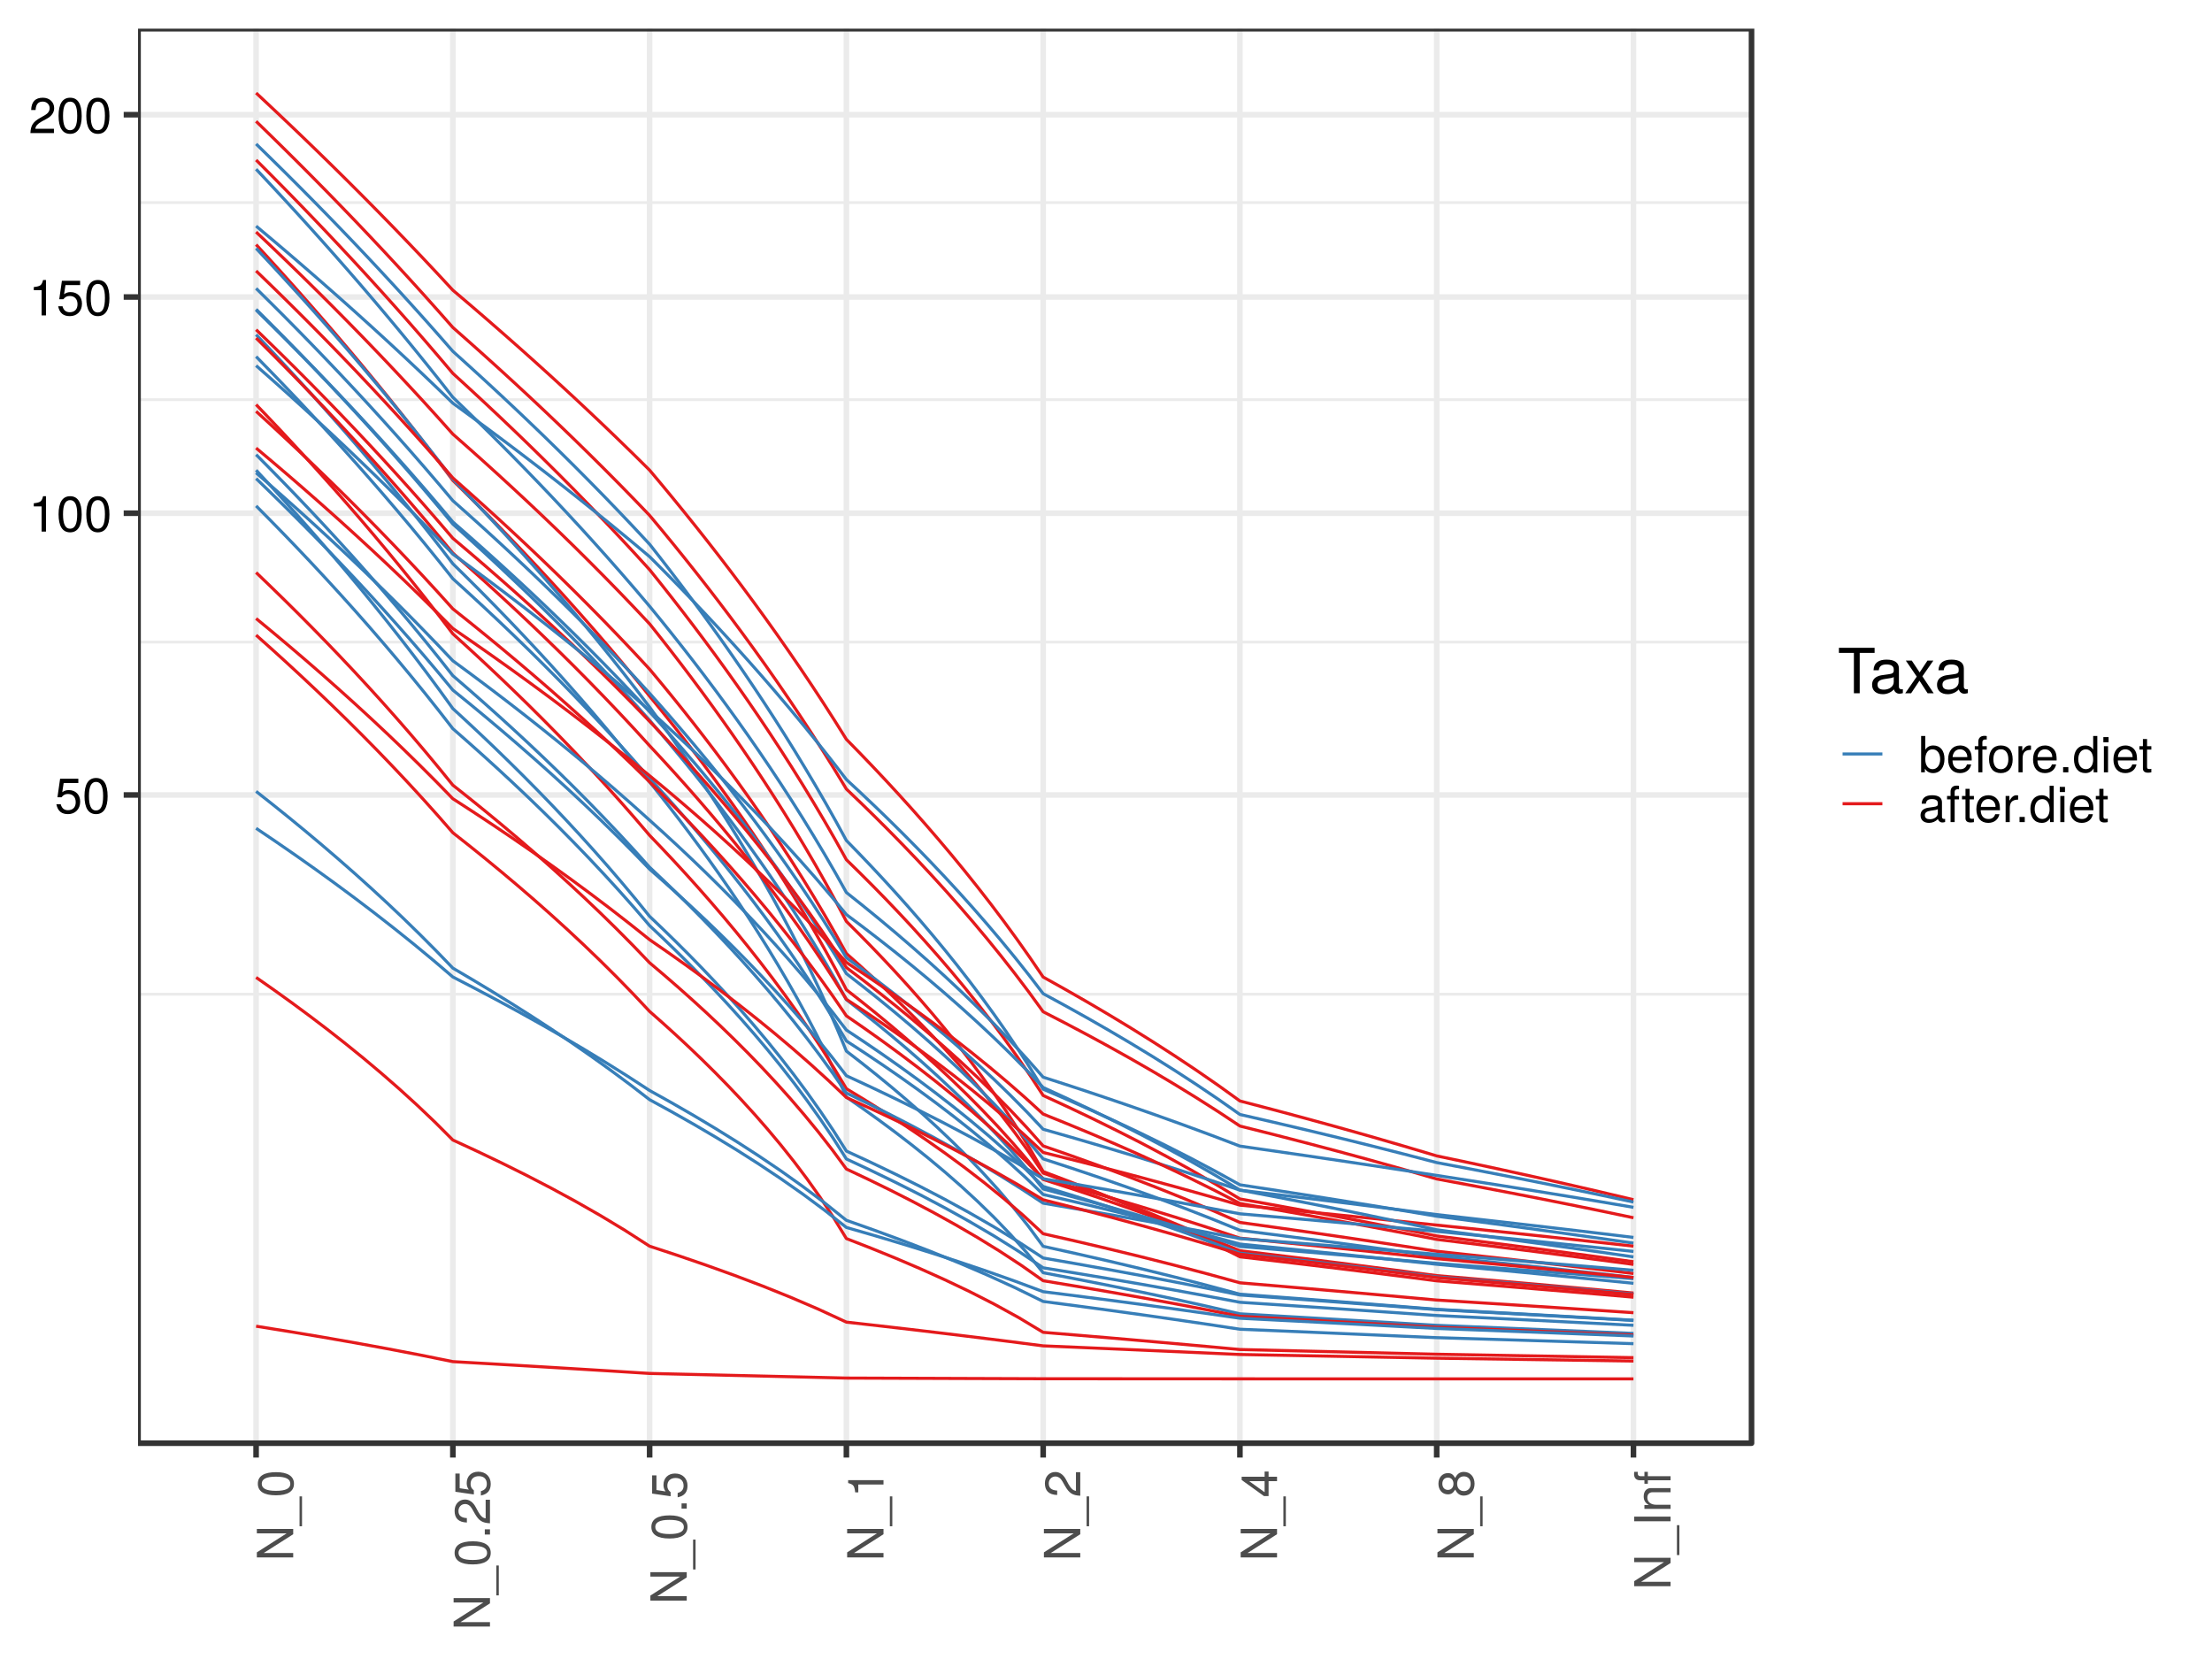 <?xml version="1.0" encoding="UTF-8"?>
<svg xmlns="http://www.w3.org/2000/svg" xmlns:xlink="http://www.w3.org/1999/xlink" width="768pt" height="576pt" viewBox="0 0 768 576" version="1.1">
<defs>
<g>
<symbol overflow="visible" id="glyph0-0">
<path style="stroke:none;" d=""/>
</symbol>
<symbol overflow="visible" id="glyph0-1">
<path style="stroke:none;" d="M 8.875 -4.062 C 8.875 -6.5 7.266 -8.078 4.922 -8.078 C 4.047 -8.078 3.359 -7.859 2.656 -7.344 L 3.141 -10.516 L 8.234 -10.516 L 8.234 -12.016 L 1.906 -12.016 L 0.984 -5.594 L 2.391 -5.594 C 3.094 -6.438 3.688 -6.734 4.641 -6.734 C 6.281 -6.734 7.328 -5.672 7.328 -3.859 C 7.328 -2.094 6.297 -1.094 4.641 -1.094 C 3.312 -1.094 2.5 -1.766 2.125 -3.156 L 0.609 -3.156 C 1.109 -0.703 2.5 0.266 4.672 0.266 C 7.156 0.266 8.875 -1.469 8.875 -4.062 Z M 8.875 -4.062 "/>
</symbol>
<symbol overflow="visible" id="glyph0-2">
<path style="stroke:none;" d="M 8.781 -5.906 C 8.781 -10.156 7.422 -12.281 4.766 -12.281 C 2.109 -12.281 0.75 -10.125 0.75 -6 C 0.75 -1.875 2.125 0.266 4.766 0.266 C 7.359 0.266 8.781 -1.875 8.781 -5.906 Z M 7.219 -6.047 C 7.219 -2.562 6.422 -1 4.719 -1 C 3.109 -1 2.297 -2.625 2.297 -5.984 C 2.297 -9.344 3.109 -10.922 4.766 -10.922 C 6.406 -10.922 7.219 -9.328 7.219 -6.047 Z M 7.219 -6.047 "/>
</symbol>
<symbol overflow="visible" id="glyph0-3">
<path style="stroke:none;" d="M 6 0 L 6 -12.281 L 5 -12.281 C 4.469 -10.391 4.125 -10.125 1.766 -9.828 L 1.766 -8.75 L 4.484 -8.75 L 4.484 0 Z M 6 0 "/>
</symbol>
<symbol overflow="visible" id="glyph0-4">
<path style="stroke:none;" d="M 8.844 -8.672 C 8.844 -10.75 7.234 -12.281 4.922 -12.281 C 2.406 -12.281 0.953 -11 0.859 -8.016 L 2.391 -8.016 C 2.516 -10.078 3.359 -10.938 4.859 -10.938 C 6.25 -10.938 7.281 -9.953 7.281 -8.641 C 7.281 -7.672 6.719 -6.844 5.625 -6.219 L 4.031 -5.312 C 1.469 -3.859 0.734 -2.703 0.594 0 L 8.766 0 L 8.766 -1.5 L 2.297 -1.5 C 2.453 -2.516 3.016 -3.156 4.516 -4.031 L 6.25 -4.969 C 7.969 -5.891 8.844 -7.172 8.844 -8.672 Z M 8.844 -8.672 "/>
</symbol>
<symbol overflow="visible" id="glyph0-5">
<path style="stroke:none;" d="M 9.047 -4.641 C 9.047 -7.578 7.562 -9.328 5.172 -9.328 C 3.938 -9.328 3.047 -8.859 2.375 -7.844 L 2.375 -12.625 L 0.938 -12.625 L 0.938 0 L 2.234 0 L 2.234 -1.297 C 2.922 -0.25 3.844 0.266 5.109 0.266 C 7.5 0.266 9.047 -1.703 9.047 -4.641 Z M 7.547 -4.547 C 7.547 -2.5 6.469 -1.094 4.906 -1.094 C 3.375 -1.094 2.375 -2.469 2.375 -4.531 C 2.375 -6.672 3.375 -8.047 4.906 -7.984 C 6.516 -7.984 7.547 -6.578 7.547 -4.547 Z M 7.547 -4.547 "/>
</symbol>
<symbol overflow="visible" id="glyph0-6">
<path style="stroke:none;" d="M 8.875 -4.125 C 8.875 -5.438 8.781 -6.266 8.516 -6.938 C 7.922 -8.438 6.547 -9.328 4.844 -9.328 C 2.312 -9.328 0.688 -7.469 0.688 -4.484 C 0.688 -1.5 2.266 0.266 4.812 0.266 C 6.891 0.266 8.328 -0.922 8.688 -2.75 L 7.234 -2.75 C 6.844 -1.562 6.031 -1.078 4.859 -1.078 C 3.359 -1.078 2.234 -2.047 2.203 -4.125 Z M 7.344 -5.406 C 7.344 -5.406 7.344 -5.328 7.328 -5.297 L 2.234 -5.297 C 2.359 -6.906 3.375 -8 4.828 -8 C 6.25 -8 7.344 -6.828 7.344 -5.406 Z M 7.344 -5.406 "/>
</symbol>
<symbol overflow="visible" id="glyph0-7">
<path style="stroke:none;" d="M 4.469 -7.891 L 4.469 -9.078 L 2.953 -9.078 L 2.953 -10.484 C 2.953 -11.094 3.312 -11.406 3.969 -11.406 C 4.078 -11.406 4.141 -11.406 4.469 -11.391 L 4.469 -12.594 C 4.141 -12.656 3.953 -12.672 3.656 -12.672 C 2.312 -12.672 1.531 -11.906 1.531 -10.609 L 1.531 -9.078 L 0.312 -9.078 L 0.312 -7.891 L 1.531 -7.891 L 1.531 0 L 2.953 0 L 2.953 -7.891 Z M 4.469 -7.891 "/>
</symbol>
<symbol overflow="visible" id="glyph0-8">
<path style="stroke:none;" d="M 8.828 -4.469 C 8.828 -7.594 7.328 -9.328 4.703 -9.328 C 2.172 -9.328 0.625 -7.578 0.625 -4.531 C 0.625 -1.484 2.141 0.266 4.719 0.266 C 7.266 0.266 8.828 -1.484 8.828 -4.469 Z M 7.328 -4.484 C 7.328 -2.359 6.312 -1.078 4.719 -1.078 C 3.109 -1.078 2.125 -2.344 2.125 -4.531 C 2.125 -6.719 3.109 -8 4.719 -8 C 6.359 -8 7.328 -6.734 7.328 -4.484 Z M 7.328 -4.484 "/>
</symbol>
<symbol overflow="visible" id="glyph0-9">
<path style="stroke:none;" d="M 5.562 -7.812 L 5.562 -9.281 C 5.312 -9.312 5.188 -9.328 5 -9.328 C 4.062 -9.328 3.359 -8.781 2.531 -7.422 L 2.531 -9.078 L 1.219 -9.078 L 1.219 0 L 2.656 0 L 2.656 -4.703 C 2.656 -6.75 3.328 -7.766 5.562 -7.812 Z M 5.562 -7.812 "/>
</symbol>
<symbol overflow="visible" id="glyph0-10">
<path style="stroke:none;" d="M 3.312 0 L 3.312 -1.797 L 1.5 -1.797 L 1.5 0 Z M 3.312 0 "/>
</symbol>
<symbol overflow="visible" id="glyph0-11">
<path style="stroke:none;" d="M 8.562 0 L 8.562 -12.625 L 7.125 -12.625 L 7.125 -7.922 C 6.531 -8.844 5.562 -9.328 4.344 -9.328 C 1.984 -9.328 0.453 -7.516 0.453 -4.625 C 0.453 -1.562 1.953 0.266 4.391 0.266 C 5.641 0.266 6.516 -0.203 7.281 -1.328 L 7.281 0 Z M 7.125 -4.5 C 7.125 -2.406 6.125 -1.094 4.609 -1.094 C 3.016 -1.094 1.953 -2.422 1.953 -4.531 C 1.953 -6.641 3.016 -7.984 4.594 -7.984 C 6.141 -7.984 7.125 -6.594 7.125 -4.5 Z M 7.125 -4.5 "/>
</symbol>
<symbol overflow="visible" id="glyph0-12">
<path style="stroke:none;" d="M 2.656 0 L 2.656 -9.078 L 1.219 -9.078 L 1.219 0 Z M 2.844 -10.438 L 2.844 -12.234 L 1.031 -12.234 L 1.031 -10.438 Z M 2.844 -10.438 "/>
</symbol>
<symbol overflow="visible" id="glyph0-13">
<path style="stroke:none;" d="M 4.391 0 L 4.391 -1.219 C 4.203 -1.156 3.984 -1.141 3.703 -1.141 C 3.078 -1.141 2.906 -1.312 2.906 -1.953 L 2.906 -7.891 L 4.391 -7.891 L 4.391 -9.078 L 2.906 -9.078 L 2.906 -11.562 L 1.469 -11.562 L 1.469 -9.078 L 0.25 -9.078 L 0.25 -7.891 L 1.469 -7.891 L 1.469 -1.312 C 1.469 -0.391 2.094 0.125 3.219 0.125 C 3.562 0.125 3.906 0.094 4.391 0 Z M 4.391 0 "/>
</symbol>
<symbol overflow="visible" id="glyph0-14">
<path style="stroke:none;" d="M 9.266 -0.031 L 9.266 -1.125 C 9.109 -1.094 9.031 -1.094 8.953 -1.094 C 8.453 -1.094 8.172 -1.344 8.172 -1.797 L 8.172 -6.859 C 8.172 -8.469 7 -9.328 4.766 -9.328 C 2.562 -9.328 1.219 -8.484 1.125 -6.391 L 2.578 -6.391 C 2.703 -7.5 3.359 -8 4.703 -8 C 6 -8 6.734 -7.516 6.734 -6.641 L 6.734 -6.266 C 6.734 -5.656 6.375 -5.406 5.234 -5.266 C 3.188 -5 2.875 -4.938 2.312 -4.703 C 1.266 -4.281 0.734 -3.469 0.734 -2.359 C 0.734 -0.703 1.875 0.266 3.703 0.266 C 4.859 0.266 5.984 -0.219 6.781 -1.078 C 6.938 -0.375 7.562 0.125 8.281 0.125 C 8.562 0.125 8.797 0.094 9.266 -0.031 Z M 6.734 -3.141 C 6.734 -1.828 5.422 -1 4.016 -1 C 2.891 -1 2.234 -1.406 2.234 -2.391 C 2.234 -3.344 2.875 -3.75 4.422 -3.984 C 5.938 -4.188 6.25 -4.266 6.734 -4.484 Z M 6.734 -3.141 "/>
</symbol>
<symbol overflow="visible" id="glyph1-0">
<path style="stroke:none;" d=""/>
</symbol>
<symbol overflow="visible" id="glyph1-1">
<path style="stroke:none;" d="M 0 -11.188 L -12.625 -11.188 L -12.625 -9.656 L -2.297 -9.656 L -12.625 -3.062 L -12.625 -1.312 L 0 -1.312 L 0 -2.844 L -10.234 -2.844 L 0 -9.359 Z M 0 -11.188 "/>
</symbol>
<symbol overflow="visible" id="glyph1-2">
<path style="stroke:none;" d="M 3.062 -10 L 2.203 -10 L 2.203 0.375 L 3.062 0.375 Z M 3.062 -10 "/>
</symbol>
<symbol overflow="visible" id="glyph1-3">
<path style="stroke:none;" d="M -5.906 -8.781 C -10.156 -8.781 -12.281 -7.422 -12.281 -4.766 C -12.281 -2.109 -10.125 -0.75 -6 -0.75 C -1.875 -0.75 0.266 -2.125 0.266 -4.766 C 0.266 -7.359 -1.875 -8.781 -5.906 -8.781 Z M -6.047 -7.219 C -2.562 -7.219 -1 -6.422 -1 -4.719 C -1 -3.109 -2.625 -2.297 -5.984 -2.297 C -9.344 -2.297 -10.922 -3.109 -10.922 -4.766 C -10.922 -6.406 -9.328 -7.219 -6.047 -7.219 Z M -6.047 -7.219 "/>
</symbol>
<symbol overflow="visible" id="glyph1-4">
<path style="stroke:none;" d="M 0 -3.312 L -1.797 -3.312 L -1.797 -1.5 L 0 -1.5 Z M 0 -3.312 "/>
</symbol>
<symbol overflow="visible" id="glyph1-5">
<path style="stroke:none;" d="M -8.672 -8.844 C -10.75 -8.844 -12.281 -7.234 -12.281 -4.922 C -12.281 -2.406 -11 -0.953 -8.016 -0.859 L -8.016 -2.391 C -10.078 -2.516 -10.938 -3.359 -10.938 -4.859 C -10.938 -6.25 -9.953 -7.281 -8.641 -7.281 C -7.672 -7.281 -6.844 -6.719 -6.219 -5.625 L -5.312 -4.031 C -3.859 -1.469 -2.703 -0.734 0 -0.594 L 0 -8.766 L -1.5 -8.766 L -1.5 -2.297 C -2.516 -2.453 -3.156 -3.016 -4.031 -4.516 L -4.969 -6.25 C -5.891 -7.969 -7.172 -8.844 -8.672 -8.844 Z M -8.672 -8.844 "/>
</symbol>
<symbol overflow="visible" id="glyph1-6">
<path style="stroke:none;" d="M -4.062 -8.875 C -6.5 -8.875 -8.078 -7.266 -8.078 -4.922 C -8.078 -4.047 -7.859 -3.359 -7.344 -2.656 L -10.516 -3.141 L -10.516 -8.234 L -12.016 -8.234 L -12.016 -1.906 L -5.594 -0.984 L -5.594 -2.391 C -6.438 -3.094 -6.734 -3.688 -6.734 -4.641 C -6.734 -6.281 -5.672 -7.328 -3.859 -7.328 C -2.094 -7.328 -1.094 -6.297 -1.094 -4.641 C -1.094 -3.312 -1.766 -2.5 -3.156 -2.125 L -3.156 -0.609 C -0.703 -1.109 0.266 -2.5 0.266 -4.672 C 0.266 -7.156 -1.469 -8.875 -4.062 -8.875 Z M -4.062 -8.875 "/>
</symbol>
<symbol overflow="visible" id="glyph1-7">
<path style="stroke:none;" d="M 0 -6 L -12.281 -6 L -12.281 -5 C -10.391 -4.469 -10.125 -4.125 -9.828 -1.766 L -8.75 -1.766 L -8.75 -4.484 L 0 -4.484 Z M 0 -6 "/>
</symbol>
<symbol overflow="visible" id="glyph1-8">
<path style="stroke:none;" d="M -2.938 -9 L -4.312 -9 L -4.312 -7.188 L -12.281 -7.188 L -12.281 -6.062 L -4.547 -0.484 L -2.938 -0.484 L -2.938 -5.656 L 0 -5.656 L 0 -7.188 L -2.938 -7.188 Z M -4.312 -5.656 L -4.312 -1.812 L -9.672 -5.656 Z M -4.312 -5.656 "/>
</symbol>
<symbol overflow="visible" id="glyph1-9">
<path style="stroke:none;" d="M -3.469 -8.875 C -4.828 -8.875 -5.781 -8.188 -6.453 -6.766 C -7.219 -8.031 -7.844 -8.453 -9 -8.453 C -10.922 -8.453 -12.281 -6.938 -12.281 -4.766 C -12.281 -2.594 -10.922 -1.078 -9 -1.078 C -7.859 -1.078 -7.234 -1.484 -6.453 -2.734 C -5.781 -1.328 -4.828 -0.641 -3.484 -0.641 C -1.234 -0.641 0.266 -2.344 0.266 -4.766 C 0.266 -7.188 -1.234 -8.875 -3.469 -8.875 Z M -8.969 -6.891 C -7.828 -6.891 -7.062 -6.047 -7.062 -4.766 C -7.062 -3.484 -7.828 -2.625 -8.984 -2.625 C -10.156 -2.625 -10.922 -3.484 -10.922 -4.766 C -10.922 -6.062 -10.156 -6.891 -8.969 -6.891 Z M -3.438 -7.328 C -1.984 -7.328 -1.094 -6.281 -1.094 -4.719 C -1.094 -3.234 -2.016 -2.203 -3.438 -2.203 C -4.875 -2.203 -5.781 -3.234 -5.781 -4.766 C -5.781 -6.281 -4.875 -7.328 -3.438 -7.328 Z M -3.438 -7.328 "/>
</symbol>
<symbol overflow="visible" id="glyph1-10">
<path style="stroke:none;" d="M 0 -3.344 L -12.625 -3.344 L -12.625 -1.734 L 0 -1.734 Z M 0 -3.344 "/>
</symbol>
<symbol overflow="visible" id="glyph1-11">
<path style="stroke:none;" d="M 0 -8.438 L -6.859 -8.438 C -8.359 -8.438 -9.328 -7.312 -9.328 -5.562 C -9.328 -4.203 -8.812 -3.344 -7.547 -2.547 L -9.078 -2.547 L -9.078 -1.219 L 0 -1.219 L 0 -2.656 L -5 -2.656 C -6.859 -2.656 -8.062 -3.656 -8.062 -5.125 C -8.062 -6.266 -7.375 -7 -6.281 -7 L 0 -7 Z M 0 -8.438 "/>
</symbol>
<symbol overflow="visible" id="glyph1-12">
<path style="stroke:none;" d="M -7.891 -4.469 L -9.078 -4.469 L -9.078 -2.953 L -10.484 -2.953 C -11.094 -2.953 -11.406 -3.312 -11.406 -3.969 C -11.406 -4.078 -11.406 -4.141 -11.391 -4.469 L -12.594 -4.469 C -12.656 -4.141 -12.672 -3.953 -12.672 -3.656 C -12.672 -2.312 -11.906 -1.531 -10.609 -1.531 L -9.078 -1.531 L -9.078 -0.312 L -7.891 -0.312 L -7.891 -1.531 L 0 -1.531 L 0 -2.953 L -7.891 -2.953 Z M -7.891 -4.469 "/>
</symbol>
<symbol overflow="visible" id="glyph2-0">
<path style="stroke:none;" d=""/>
</symbol>
<symbol overflow="visible" id="glyph2-1">
<path style="stroke:none;" d="M 12.844 -14.016 L 12.844 -15.781 L 0.453 -15.781 L 0.453 -14.016 L 5.656 -14.016 L 5.656 0 L 7.672 0 L 7.672 -14.016 Z M 12.844 -14.016 "/>
</symbol>
<symbol overflow="visible" id="glyph2-2">
<path style="stroke:none;" d="M 11.594 -0.047 L 11.594 -1.406 C 11.391 -1.359 11.297 -1.359 11.203 -1.359 C 10.562 -1.359 10.219 -1.688 10.219 -2.25 L 10.219 -8.578 C 10.219 -10.594 8.75 -11.672 5.953 -11.672 C 3.203 -11.672 1.516 -10.609 1.406 -7.984 L 3.234 -7.984 C 3.375 -9.375 4.203 -10 5.891 -10 C 7.516 -10 8.422 -9.406 8.422 -8.312 L 8.422 -7.844 C 8.422 -7.078 7.969 -6.75 6.547 -6.578 C 3.984 -6.266 3.594 -6.172 2.906 -5.891 C 1.578 -5.344 0.906 -4.328 0.906 -2.938 C 0.906 -0.891 2.344 0.328 4.641 0.328 C 6.078 0.328 7.5 -0.281 8.484 -1.344 C 8.688 -0.469 9.469 0.156 10.359 0.156 C 10.719 0.156 11 0.109 11.594 -0.047 Z M 8.422 -3.922 C 8.422 -2.297 6.781 -1.25 5.031 -1.25 C 3.609 -1.25 2.797 -1.75 2.797 -2.984 C 2.797 -4.172 3.594 -4.703 5.516 -4.984 C 7.422 -5.234 7.812 -5.328 8.422 -5.609 Z M 8.422 -3.922 "/>
</symbol>
<symbol overflow="visible" id="glyph2-3">
<path style="stroke:none;" d="M 10.25 0 L 6.328 -5.875 L 10.141 -11.344 L 8.094 -11.344 L 5.375 -7.234 L 2.641 -11.344 L 0.578 -11.344 L 4.375 -5.781 L 0.375 0 L 2.422 0 L 5.312 -4.359 L 8.141 0 Z M 10.25 0 "/>
</symbol>
</g>
<clipPath id="clip1">
  <path d="M 47.93 9.961 L 609 9.961 L 609 502 L 47.93 502 Z M 47.93 9.961 "/>
</clipPath>
<clipPath id="clip2">
  <path d="M 47.93 344 L 609 344 L 609 346 L 47.93 346 Z M 47.93 344 "/>
</clipPath>
<clipPath id="clip3">
  <path d="M 47.93 222 L 609 222 L 609 224 L 47.93 224 Z M 47.93 222 "/>
</clipPath>
<clipPath id="clip4">
  <path d="M 47.93 138 L 609 138 L 609 140 L 47.93 140 Z M 47.93 138 "/>
</clipPath>
<clipPath id="clip5">
  <path d="M 47.93 69 L 609 69 L 609 71 L 47.93 71 Z M 47.93 69 "/>
</clipPath>
<clipPath id="clip6">
  <path d="M 47.93 275 L 609.125 275 L 609.125 277 L 47.93 277 Z M 47.93 275 "/>
</clipPath>
<clipPath id="clip7">
  <path d="M 47.93 177 L 609.125 177 L 609.125 180 L 47.93 180 Z M 47.93 177 "/>
</clipPath>
<clipPath id="clip8">
  <path d="M 47.93 102 L 609.125 102 L 609.125 105 L 47.93 105 Z M 47.93 102 "/>
</clipPath>
<clipPath id="clip9">
  <path d="M 47.93 38 L 609.125 38 L 609.125 41 L 47.93 41 Z M 47.93 38 "/>
</clipPath>
<clipPath id="clip10">
  <path d="M 87 9.961 L 90 9.961 L 90 502.07 L 87 502.07 Z M 87 9.961 "/>
</clipPath>
<clipPath id="clip11">
  <path d="M 156 9.961 L 159 9.961 L 159 502.07 L 156 502.07 Z M 156 9.961 "/>
</clipPath>
<clipPath id="clip12">
  <path d="M 224 9.961 L 227 9.961 L 227 502.07 L 224 502.07 Z M 224 9.961 "/>
</clipPath>
<clipPath id="clip13">
  <path d="M 292 9.961 L 295 9.961 L 295 502.07 L 292 502.07 Z M 292 9.961 "/>
</clipPath>
<clipPath id="clip14">
  <path d="M 361 9.961 L 364 9.961 L 364 502.07 L 361 502.07 Z M 361 9.961 "/>
</clipPath>
<clipPath id="clip15">
  <path d="M 429 9.961 L 432 9.961 L 432 502.07 L 429 502.07 Z M 429 9.961 "/>
</clipPath>
<clipPath id="clip16">
  <path d="M 497 9.961 L 500 9.961 L 500 502.07 L 497 502.07 Z M 497 9.961 "/>
</clipPath>
<clipPath id="clip17">
  <path d="M 566 9.961 L 569 9.961 L 569 502.07 L 566 502.07 Z M 566 9.961 "/>
</clipPath>
<clipPath id="clip18">
  <path d="M 47.93 9.961 L 609.125 9.961 L 609.125 502.07 L 47.93 502.07 Z M 47.93 9.961 "/>
</clipPath>
</defs>
<g id="surface7153">
<rect x="0" y="0" width="768" height="576" style="fill:rgb(100%,100%,100%);fill-opacity:1;stroke:none;"/>
<rect x="0" y="0" width="768" height="576" style="fill:rgb(100%,100%,100%);fill-opacity:1;stroke:none;"/>
<path style="fill:none;stroke-width:1.94;stroke-linecap:round;stroke-linejoin:round;stroke:rgb(100%,100%,100%);stroke-opacity:1;stroke-miterlimit:10;" d="M 0 576 L 768 576 L 768 0 L 0 0 Z M 0 576 "/>
<g clip-path="url(#clip1)" clip-rule="nonzero">
<path style=" stroke:none;fill-rule:nonzero;fill:rgb(100%,100%,100%);fill-opacity:1;" d="M 47.93 501.07 L 608.125 501.07 L 608.125 9.961 L 47.93 9.961 Z M 47.93 501.07 "/>
</g>
<g clip-path="url(#clip2)" clip-rule="nonzero">
<path style="fill:none;stroke-width:0.97;stroke-linecap:butt;stroke-linejoin:round;stroke:rgb(92.157%,92.157%,92.157%);stroke-opacity:1;stroke-miterlimit:10;" d="M 47.93 345.188 L 608.121 345.188 "/>
</g>
<g clip-path="url(#clip3)" clip-rule="nonzero">
<path style="fill:none;stroke-width:0.97;stroke-linecap:butt;stroke-linejoin:round;stroke:rgb(92.157%,92.157%,92.157%);stroke-opacity:1;stroke-miterlimit:10;" d="M 47.93 222.93 L 608.121 222.93 "/>
</g>
<g clip-path="url(#clip4)" clip-rule="nonzero">
<path style="fill:none;stroke-width:0.97;stroke-linecap:butt;stroke-linejoin:round;stroke:rgb(92.157%,92.157%,92.157%);stroke-opacity:1;stroke-miterlimit:10;" d="M 47.93 138.758 L 608.121 138.758 "/>
</g>
<g clip-path="url(#clip5)" clip-rule="nonzero">
<path style="fill:none;stroke-width:0.97;stroke-linecap:butt;stroke-linejoin:round;stroke:rgb(92.157%,92.157%,92.157%);stroke-opacity:1;stroke-miterlimit:10;" d="M 47.93 70.336 L 608.121 70.336 "/>
</g>
<g clip-path="url(#clip6)" clip-rule="nonzero">
<path style="fill:none;stroke-width:1.94;stroke-linecap:butt;stroke-linejoin:round;stroke:rgb(92.157%,92.157%,92.157%);stroke-opacity:1;stroke-miterlimit:10;" d="M 47.93 276.012 L 608.121 276.012 "/>
</g>
<g clip-path="url(#clip7)" clip-rule="nonzero">
<path style="fill:none;stroke-width:1.94;stroke-linecap:butt;stroke-linejoin:round;stroke:rgb(92.157%,92.157%,92.157%);stroke-opacity:1;stroke-miterlimit:10;" d="M 47.93 178.18 L 608.121 178.18 "/>
</g>
<g clip-path="url(#clip8)" clip-rule="nonzero">
<path style="fill:none;stroke-width:1.94;stroke-linecap:butt;stroke-linejoin:round;stroke:rgb(92.157%,92.157%,92.157%);stroke-opacity:1;stroke-miterlimit:10;" d="M 47.93 103.113 L 608.121 103.113 "/>
</g>
<g clip-path="url(#clip9)" clip-rule="nonzero">
<path style="fill:none;stroke-width:1.94;stroke-linecap:butt;stroke-linejoin:round;stroke:rgb(92.157%,92.157%,92.157%);stroke-opacity:1;stroke-miterlimit:10;" d="M 47.93 39.828 L 608.121 39.828 "/>
</g>
<g clip-path="url(#clip10)" clip-rule="nonzero">
<path style="fill:none;stroke-width:1.94;stroke-linecap:butt;stroke-linejoin:round;stroke:rgb(92.157%,92.157%,92.157%);stroke-opacity:1;stroke-miterlimit:10;" d="M 88.918 501.07 L 88.918 9.961 "/>
</g>
<g clip-path="url(#clip11)" clip-rule="nonzero">
<path style="fill:none;stroke-width:1.94;stroke-linecap:butt;stroke-linejoin:round;stroke:rgb(92.157%,92.157%,92.157%);stroke-opacity:1;stroke-miterlimit:10;" d="M 157.234 501.07 L 157.234 9.961 "/>
</g>
<g clip-path="url(#clip12)" clip-rule="nonzero">
<path style="fill:none;stroke-width:1.94;stroke-linecap:butt;stroke-linejoin:round;stroke:rgb(92.157%,92.157%,92.157%);stroke-opacity:1;stroke-miterlimit:10;" d="M 225.551 501.07 L 225.551 9.961 "/>
</g>
<g clip-path="url(#clip13)" clip-rule="nonzero">
<path style="fill:none;stroke-width:1.94;stroke-linecap:butt;stroke-linejoin:round;stroke:rgb(92.157%,92.157%,92.157%);stroke-opacity:1;stroke-miterlimit:10;" d="M 293.867 501.07 L 293.867 9.961 "/>
</g>
<g clip-path="url(#clip14)" clip-rule="nonzero">
<path style="fill:none;stroke-width:1.94;stroke-linecap:butt;stroke-linejoin:round;stroke:rgb(92.157%,92.157%,92.157%);stroke-opacity:1;stroke-miterlimit:10;" d="M 362.184 501.07 L 362.184 9.961 "/>
</g>
<g clip-path="url(#clip15)" clip-rule="nonzero">
<path style="fill:none;stroke-width:1.94;stroke-linecap:butt;stroke-linejoin:round;stroke:rgb(92.157%,92.157%,92.157%);stroke-opacity:1;stroke-miterlimit:10;" d="M 430.5 501.07 L 430.5 9.961 "/>
</g>
<g clip-path="url(#clip16)" clip-rule="nonzero">
<path style="fill:none;stroke-width:1.94;stroke-linecap:butt;stroke-linejoin:round;stroke:rgb(92.157%,92.157%,92.157%);stroke-opacity:1;stroke-miterlimit:10;" d="M 498.816 501.07 L 498.816 9.961 "/>
</g>
<g clip-path="url(#clip17)" clip-rule="nonzero">
<path style="fill:none;stroke-width:1.94;stroke-linecap:butt;stroke-linejoin:round;stroke:rgb(92.157%,92.157%,92.157%);stroke-opacity:1;stroke-miterlimit:10;" d="M 567.133 501.07 L 567.133 9.961 "/>
</g>
<path style="fill:none;stroke-width:1.067;stroke-linecap:butt;stroke-linejoin:round;stroke:rgb(89.412%,10.196%,10.98%);stroke-opacity:1;stroke-miterlimit:10;" d="M 88.918 32.285 L 94.176 37.203 L 99.43 42.172 L 104.684 47.191 L 109.938 52.27 L 115.195 57.402 L 120.449 62.594 L 125.703 67.844 L 130.961 73.16 L 136.215 78.539 L 141.469 83.988 L 146.727 89.504 L 151.98 95.098 L 157.234 100.762 L 162.93 105.602 L 168.621 110.504 L 174.312 115.461 L 180.008 120.484 L 185.699 125.57 L 191.395 130.727 L 197.086 135.953 L 202.781 141.254 L 208.473 146.629 L 214.164 152.086 L 219.859 157.625 L 225.551 163.254 L 229.57 168.047 L 233.59 172.91 L 237.605 177.844 L 241.625 182.848 L 245.645 187.93 L 249.664 193.094 L 253.68 198.344 L 257.699 203.684 L 261.719 209.117 L 265.738 214.648 L 269.758 220.285 L 273.773 226.031 L 277.793 231.898 L 281.812 237.887 L 285.832 244.012 L 289.848 250.281 L 293.867 256.703 L 298.422 261.355 L 302.977 266.102 L 307.531 270.938 L 312.086 275.875 L 316.641 280.914 L 321.195 286.07 L 325.75 291.344 L 330.305 296.746 L 334.859 302.289 L 339.41 307.98 L 343.965 313.836 L 348.52 319.871 L 353.074 326.102 L 357.629 332.547 L 362.184 339.23 L 369.773 343.469 L 377.367 347.816 L 384.957 352.281 L 392.547 356.875 L 400.137 361.609 L 407.727 366.496 L 415.32 371.555 L 422.91 376.797 L 430.5 382.258 L 441.887 385.234 L 453.273 388.285 L 464.66 391.414 L 476.043 394.625 L 487.43 397.93 L 498.816 401.328 L 510.203 403.715 L 521.59 406.156 L 532.977 408.652 L 544.359 411.215 L 555.746 413.84 L 567.133 416.539 "/>
<path style="fill:none;stroke-width:1.067;stroke-linecap:butt;stroke-linejoin:round;stroke:rgb(89.412%,10.196%,10.98%);stroke-opacity:1;stroke-miterlimit:10;" d="M 88.918 42.129 L 93.797 46.879 L 98.68 51.676 L 103.559 56.52 L 108.438 61.418 L 113.316 66.371 L 118.195 71.379 L 123.078 76.445 L 127.957 81.574 L 132.836 86.758 L 137.715 92.012 L 142.598 97.328 L 147.477 102.715 L 152.355 108.176 L 157.234 113.707 L 162.488 118.344 L 167.746 123.035 L 173 127.781 L 178.254 132.59 L 183.512 137.457 L 188.766 142.391 L 194.02 147.391 L 199.277 152.457 L 204.531 157.602 L 209.785 162.816 L 215.043 168.113 L 220.297 173.492 L 225.551 178.957 L 229.57 183.785 L 233.59 188.684 L 237.605 193.656 L 241.625 198.711 L 245.645 203.848 L 249.664 209.07 L 253.68 214.383 L 257.699 219.793 L 261.719 225.305 L 265.738 230.926 L 269.758 236.664 L 273.773 242.52 L 277.793 248.508 L 281.812 254.633 L 285.832 260.91 L 289.848 267.348 L 293.867 273.957 L 298.746 278.629 L 303.629 283.398 L 308.508 288.266 L 313.387 293.242 L 318.266 298.336 L 323.145 303.555 L 328.027 308.906 L 332.906 314.402 L 337.785 320.055 L 342.664 325.879 L 347.543 331.891 L 352.426 338.113 L 357.305 344.562 L 362.184 351.273 L 369.773 355.184 L 377.367 359.199 L 384.957 363.32 L 392.547 367.559 L 400.137 371.926 L 407.727 376.434 L 415.32 381.098 L 422.91 385.93 L 430.5 390.957 L 441.887 393.82 L 453.273 396.758 L 464.66 399.766 L 476.043 402.859 L 487.43 406.047 L 498.816 409.328 L 510.203 411.449 L 521.59 413.613 L 532.977 415.828 L 544.359 418.098 L 555.746 420.418 L 567.133 422.801 "/>
<path style="fill:none;stroke-width:1.067;stroke-linecap:butt;stroke-linejoin:round;stroke:rgb(21.569%,49.412%,72.157%);stroke-opacity:1;stroke-miterlimit:10;" d="M 88.918 49.992 L 93.797 54.758 L 98.68 59.574 L 103.559 64.445 L 108.438 69.367 L 113.316 74.344 L 118.195 79.379 L 123.078 84.473 L 127.957 89.625 L 132.836 94.844 L 137.715 100.129 L 142.598 105.484 L 147.477 110.91 L 152.355 116.41 L 157.234 121.984 L 162.488 126.727 L 167.746 131.523 L 173 136.383 L 178.254 141.305 L 183.512 146.297 L 188.766 151.355 L 194.02 156.484 L 199.277 161.691 L 204.531 166.977 L 209.785 172.34 L 215.043 177.793 L 220.297 183.336 L 225.551 188.977 L 229.148 193.559 L 232.742 198.211 L 236.34 202.934 L 239.934 207.727 L 243.531 212.598 L 247.125 217.551 L 250.719 222.586 L 254.316 227.711 L 257.91 232.934 L 261.508 238.25 L 265.102 243.676 L 268.699 249.211 L 272.293 254.867 L 275.891 260.652 L 279.484 266.57 L 283.082 272.633 L 286.676 278.855 L 290.273 285.25 L 293.867 291.828 L 298.137 296.211 L 302.406 300.684 L 306.676 305.254 L 310.945 309.926 L 315.215 314.711 L 319.484 319.613 L 323.758 324.645 L 328.027 329.812 L 332.297 335.133 L 336.566 340.617 L 340.836 346.285 L 345.105 352.148 L 349.375 358.238 L 353.645 364.582 L 357.914 371.207 L 362.184 378.16 L 370.723 381.848 L 379.262 385.641 L 387.801 389.555 L 396.344 393.594 L 404.883 397.781 L 413.422 402.121 L 421.961 406.645 L 430.5 411.367 L 441.887 413.102 L 453.273 414.867 L 464.66 416.664 L 476.043 418.496 L 487.43 420.367 L 498.816 422.273 L 510.203 423.762 L 521.59 425.273 L 532.977 426.816 L 544.359 428.383 L 555.746 429.98 L 567.133 431.613 "/>
<path style="fill:none;stroke-width:1.067;stroke-linecap:butt;stroke-linejoin:round;stroke:rgb(89.412%,10.196%,10.98%);stroke-opacity:1;stroke-miterlimit:10;" d="M 88.918 55.555 L 93.797 60.441 L 98.68 65.387 L 103.559 70.383 L 108.438 75.438 L 113.316 80.551 L 118.195 85.727 L 123.078 90.965 L 127.957 96.27 L 132.836 101.645 L 137.715 107.09 L 142.598 112.605 L 147.477 118.203 L 152.355 123.879 L 157.234 129.641 L 162.488 134.449 L 167.746 139.316 L 173 144.25 L 178.254 149.25 L 183.512 154.32 L 188.766 159.465 L 194.02 164.684 L 199.277 169.984 L 204.531 175.367 L 209.785 180.836 L 215.043 186.398 L 220.297 192.055 L 225.551 197.816 L 229.348 202.547 L 233.141 207.355 L 236.938 212.238 L 240.734 217.203 L 244.527 222.254 L 248.324 227.395 L 252.117 232.625 L 255.914 237.961 L 259.711 243.398 L 263.504 248.953 L 267.301 254.621 L 271.094 260.422 L 274.891 266.359 L 278.688 272.441 L 282.48 278.68 L 286.277 285.094 L 290.074 291.691 L 293.867 298.496 L 298.422 302.953 L 302.977 307.508 L 307.531 312.168 L 312.086 316.938 L 316.641 321.828 L 321.195 326.848 L 325.75 332.008 L 330.305 337.316 L 334.859 342.793 L 339.41 348.453 L 343.965 354.316 L 348.52 360.406 L 353.074 366.75 L 357.629 373.383 L 362.184 380.352 L 370.723 384.289 L 379.262 388.352 L 387.801 392.555 L 396.344 396.906 L 404.883 401.434 L 413.422 406.152 L 421.961 411.09 L 430.5 416.281 L 441.887 418.301 L 453.273 420.363 L 464.66 422.473 L 476.043 424.637 L 487.43 426.852 L 498.816 429.129 L 510.203 430.551 L 521.59 431.996 L 532.977 433.473 L 544.359 434.973 L 555.746 436.504 L 567.133 438.066 "/>
<path style="fill:none;stroke-width:1.067;stroke-linecap:butt;stroke-linejoin:round;stroke:rgb(21.569%,49.412%,72.157%);stroke-opacity:1;stroke-miterlimit:10;" d="M 88.918 58.742 L 93.473 63.59 L 98.027 68.488 L 102.582 73.438 L 107.137 78.449 L 111.691 83.516 L 116.246 88.645 L 120.801 93.836 L 125.355 99.09 L 129.91 104.414 L 134.465 109.809 L 139.016 115.277 L 143.57 120.82 L 148.125 126.445 L 152.68 132.148 L 157.234 137.945 L 162.113 142.652 L 166.996 147.426 L 171.875 152.258 L 176.754 157.16 L 181.633 162.129 L 186.512 167.168 L 191.395 172.281 L 196.273 177.477 L 201.152 182.75 L 206.031 188.113 L 210.914 193.562 L 215.793 199.109 L 220.672 204.754 L 225.551 210.504 L 229.348 215.152 L 233.141 219.875 L 236.938 224.672 L 240.734 229.555 L 244.527 234.52 L 248.324 239.574 L 252.117 244.727 L 255.914 249.98 L 259.711 255.34 L 263.504 260.816 L 267.301 266.41 L 271.094 272.141 L 274.891 278.008 L 278.688 284.023 L 282.48 290.203 L 286.277 296.562 L 290.074 303.113 L 293.867 309.879 L 299.562 314.426 L 305.254 319.078 L 310.945 323.848 L 316.641 328.742 L 322.332 333.77 L 328.027 338.941 L 333.719 344.273 L 339.41 349.781 L 345.105 355.484 L 350.797 361.398 L 356.492 367.559 L 362.184 373.988 L 371.945 377.148 L 381.703 380.387 L 391.461 383.703 L 401.223 387.109 L 410.98 390.609 L 420.742 394.215 L 430.5 397.93 L 441.887 399.562 L 453.273 401.219 L 464.66 402.898 L 476.043 404.605 L 487.43 406.34 L 498.816 408.105 L 510.203 409.867 L 521.59 411.66 L 532.977 413.488 L 544.359 415.348 L 555.746 417.246 L 567.133 419.184 "/>
<path style="fill:none;stroke-width:1.067;stroke-linecap:butt;stroke-linejoin:round;stroke:rgb(21.569%,49.412%,72.157%);stroke-opacity:1;stroke-miterlimit:10;" d="M 88.918 78.496 L 94.613 83.281 L 100.305 88.121 L 105.996 93.02 L 111.691 97.977 L 117.383 102.992 L 123.078 108.066 L 128.77 113.211 L 134.465 118.418 L 140.156 123.699 L 145.848 129.051 L 151.543 134.477 L 157.234 139.984 L 163.445 144.508 L 169.656 149.094 L 175.867 153.734 L 182.078 158.434 L 188.289 163.199 L 194.5 168.031 L 200.711 172.93 L 206.918 177.902 L 213.129 182.949 L 219.34 188.074 L 225.551 193.285 L 230.43 198.176 L 235.312 203.148 L 240.191 208.199 L 245.07 213.336 L 249.949 218.566 L 254.828 223.887 L 259.711 229.309 L 264.59 234.836 L 269.469 240.477 L 274.348 246.238 L 279.227 252.125 L 284.109 258.152 L 288.988 264.32 L 293.867 270.648 L 298.746 275.188 L 303.629 279.809 L 308.508 284.527 L 313.387 289.348 L 318.266 294.27 L 323.145 299.309 L 328.027 304.469 L 332.906 309.762 L 337.785 315.195 L 342.664 320.785 L 347.543 326.539 L 352.426 332.48 L 357.305 338.625 L 362.184 344.996 L 369.773 349.121 L 377.367 353.355 L 384.957 357.707 L 392.547 362.184 L 400.137 366.797 L 407.727 371.562 L 415.32 376.496 L 422.91 381.617 L 430.5 386.945 L 441.887 389.57 L 453.273 392.25 L 464.66 394.996 L 476.043 397.805 L 487.43 400.688 L 498.816 403.645 L 510.203 405.805 L 521.59 408.012 L 532.977 410.266 L 544.359 412.57 L 555.746 414.93 L 567.133 417.348 "/>
<path style="fill:none;stroke-width:1.067;stroke-linecap:butt;stroke-linejoin:round;stroke:rgb(89.412%,10.196%,10.98%);stroke-opacity:1;stroke-miterlimit:10;" d="M 88.918 80.555 L 94.176 85.543 L 99.43 90.59 L 104.684 95.695 L 109.938 100.867 L 115.195 106.105 L 120.449 111.41 L 125.703 116.785 L 130.961 122.238 L 136.215 127.766 L 141.469 133.375 L 146.727 139.066 L 151.98 144.848 L 157.234 150.723 L 162.488 155.359 L 167.746 160.055 L 173 164.816 L 178.254 169.645 L 183.512 174.543 L 188.766 179.512 L 194.02 184.555 L 199.277 189.676 L 204.531 194.883 L 209.785 200.176 L 215.043 205.559 L 220.297 211.039 L 225.551 216.621 L 229.148 221.141 L 232.742 225.734 L 236.34 230.402 L 239.934 235.148 L 243.531 239.977 L 247.125 244.891 L 250.719 249.898 L 254.316 255.004 L 257.91 260.215 L 261.508 265.531 L 265.102 270.969 L 268.699 276.531 L 272.293 282.227 L 275.891 288.066 L 279.484 294.062 L 283.082 300.23 L 286.676 306.582 L 290.273 313.137 L 293.867 319.91 L 298.137 324.16 L 302.406 328.508 L 306.676 332.961 L 310.945 337.527 L 315.215 342.215 L 319.484 347.039 L 323.758 352.004 L 328.027 357.133 L 332.297 362.434 L 336.566 367.93 L 340.836 373.645 L 345.105 379.602 L 349.375 385.844 L 353.645 392.41 L 357.914 399.355 L 362.184 406.762 L 371.945 410.461 L 381.703 414.301 L 391.461 418.297 L 401.223 422.469 L 410.98 426.848 L 420.742 431.461 L 430.5 436.359 L 441.887 437.684 L 453.273 439.035 L 464.66 440.41 L 476.043 441.812 L 487.43 443.242 L 498.816 444.703 L 510.203 445.617 L 521.59 446.543 L 532.977 447.48 L 544.359 448.434 L 555.746 449.402 L 567.133 450.383 "/>
<path style="fill:none;stroke-width:1.067;stroke-linecap:butt;stroke-linejoin:round;stroke:rgb(89.412%,10.196%,10.98%);stroke-opacity:1;stroke-miterlimit:10;" d="M 88.918 84.93 L 93.473 89.891 L 98.027 94.914 L 102.582 100 L 107.137 105.148 L 111.691 110.359 L 116.246 115.641 L 120.801 120.996 L 125.355 126.422 L 129.91 131.93 L 134.465 137.516 L 139.016 143.184 L 143.57 148.945 L 148.125 154.797 L 152.68 160.746 L 157.234 166.797 L 162.113 171.602 L 166.996 176.477 L 171.875 181.422 L 176.754 186.441 L 181.633 191.543 L 186.512 196.723 L 191.395 201.992 L 196.273 207.352 L 201.152 212.805 L 206.031 218.363 L 210.914 224.023 L 215.793 229.801 L 220.672 235.699 L 225.551 241.727 L 229.148 246.113 L 232.742 250.578 L 236.34 255.117 L 239.934 259.738 L 243.531 264.445 L 247.125 269.246 L 250.719 274.141 L 254.316 279.141 L 257.91 284.246 L 261.508 289.473 L 265.102 294.824 L 268.699 300.309 L 272.293 305.941 L 275.891 311.73 L 279.484 317.691 L 283.082 323.84 L 286.676 330.199 L 290.273 336.789 L 293.867 343.633 L 299.121 347.762 L 304.379 351.996 L 309.633 356.344 L 314.887 360.816 L 320.145 365.426 L 325.398 370.188 L 330.652 375.113 L 335.91 380.219 L 341.164 385.535 L 346.418 391.082 L 351.672 396.895 L 356.93 403.016 L 362.184 409.504 L 371.945 412.664 L 381.703 415.926 L 391.461 419.301 L 401.223 422.805 L 410.98 426.453 L 420.742 430.262 L 430.5 434.258 L 441.887 435.629 L 453.273 437.027 L 464.66 438.449 L 476.043 439.902 L 487.43 441.383 L 498.816 442.895 L 510.203 443.863 L 521.59 444.848 L 532.977 445.848 L 544.359 446.859 L 555.746 447.891 L 567.133 448.938 "/>
<path style="fill:none;stroke-width:1.067;stroke-linecap:butt;stroke-linejoin:round;stroke:rgb(21.569%,49.412%,72.157%);stroke-opacity:1;stroke-miterlimit:10;" d="M 88.918 86.223 L 93.473 91.094 L 98.027 96.02 L 102.582 101.008 L 107.137 106.055 L 111.691 111.164 L 116.246 116.34 L 120.801 121.586 L 125.355 126.902 L 129.91 132.297 L 134.465 137.766 L 139.016 143.316 L 143.57 148.949 L 148.125 154.672 L 152.68 160.488 L 157.234 166.406 L 161.789 171.109 L 166.344 175.879 L 170.898 180.715 L 175.453 185.625 L 180.008 190.609 L 184.562 195.672 L 189.117 200.816 L 193.672 206.051 L 198.227 211.371 L 202.781 216.789 L 207.332 222.312 L 211.887 227.938 L 216.441 233.68 L 220.996 239.539 L 225.551 245.531 L 228.656 249.777 L 231.762 254.094 L 234.867 258.484 L 237.973 262.949 L 241.078 267.5 L 244.184 272.133 L 247.289 276.859 L 250.395 281.684 L 253.5 286.609 L 256.605 291.645 L 259.711 296.801 L 262.816 302.078 L 265.922 307.496 L 269.027 313.059 L 272.129 318.785 L 275.234 324.68 L 278.34 330.77 L 281.445 337.074 L 284.551 343.609 L 287.656 350.41 L 290.762 357.512 L 293.867 364.953 L 299.121 369.02 L 304.379 373.211 L 309.633 377.527 L 314.887 381.992 L 320.145 386.609 L 325.398 391.406 L 330.652 396.402 L 335.91 401.625 L 341.164 407.105 L 346.418 412.887 L 351.672 419.027 L 356.93 425.602 L 362.184 432.719 L 373.57 435.238 L 384.957 437.844 L 396.344 440.547 L 407.727 443.355 L 419.113 446.281 L 430.5 449.344 L 441.887 450.188 L 453.273 451.043 L 464.66 451.91 L 476.043 452.789 L 487.43 453.684 L 498.816 454.594 L 512.48 455.332 L 526.145 456.078 L 539.805 456.836 L 553.469 457.605 L 567.133 458.383 "/>
<path style="fill:none;stroke-width:1.067;stroke-linecap:butt;stroke-linejoin:round;stroke:rgb(89.412%,10.196%,10.98%);stroke-opacity:1;stroke-miterlimit:10;" d="M 88.918 94.059 L 93.797 98.777 L 98.68 103.551 L 103.559 108.383 L 108.438 113.273 L 113.316 118.223 L 118.195 123.234 L 123.078 128.312 L 127.957 133.461 L 132.836 138.68 L 137.715 143.969 L 142.598 149.34 L 147.477 154.789 L 152.355 160.32 L 157.234 165.945 L 162.488 170.594 L 167.746 175.309 L 173 180.09 L 178.254 184.941 L 183.512 189.867 L 188.766 194.867 L 194.02 199.949 L 199.277 205.113 L 204.531 210.367 L 209.785 215.711 L 215.043 221.156 L 220.297 226.703 L 225.551 232.363 L 229.348 236.918 L 233.141 241.547 L 236.938 246.258 L 240.734 251.055 L 244.527 255.938 L 248.324 260.918 L 252.117 266 L 255.914 271.188 L 259.711 276.492 L 263.504 281.914 L 267.301 287.473 L 271.094 293.168 L 274.891 299.016 L 278.688 305.027 L 282.48 311.223 L 286.277 317.613 L 290.074 324.219 L 293.867 331.066 L 298.746 335.418 L 303.629 339.879 L 308.508 344.461 L 313.387 349.168 L 318.266 354.016 L 323.145 359.02 L 328.027 364.188 L 332.906 369.547 L 337.785 375.113 L 342.664 380.914 L 347.543 386.988 L 352.426 393.367 L 357.305 400.113 L 362.184 407.289 L 371.945 410.77 L 381.703 414.375 L 391.461 418.117 L 401.223 422.016 L 410.98 426.09 L 420.742 430.363 L 430.5 434.875 L 441.887 436.242 L 453.273 437.629 L 464.66 439.043 L 476.043 440.488 L 487.43 441.961 L 498.816 443.465 L 510.203 444.418 L 521.59 445.383 L 532.977 446.363 L 544.359 447.355 L 555.746 448.367 L 567.133 449.395 "/>
<path style="fill:none;stroke-width:1.067;stroke-linecap:butt;stroke-linejoin:round;stroke:rgb(21.569%,49.412%,72.157%);stroke-opacity:1;stroke-miterlimit:10;" d="M 88.918 100.133 L 93.797 104.957 L 98.68 109.836 L 103.559 114.777 L 108.438 119.777 L 113.316 124.844 L 118.195 129.977 L 123.078 135.18 L 127.957 140.457 L 132.836 145.809 L 137.715 151.242 L 142.598 156.758 L 147.477 162.359 L 152.355 168.051 L 157.234 173.84 L 162.488 178.508 L 167.746 183.242 L 173 188.047 L 178.254 192.922 L 183.512 197.875 L 188.766 202.906 L 194.02 208.02 L 199.277 213.223 L 204.531 218.516 L 209.785 223.906 L 215.043 229.398 L 220.297 235 L 225.551 240.719 L 229.57 245.246 L 233.59 249.848 L 237.605 254.535 L 241.625 259.305 L 245.645 264.172 L 249.664 269.133 L 253.68 274.195 L 257.699 279.371 L 261.719 284.664 L 265.738 290.082 L 269.758 295.637 L 273.773 301.336 L 277.793 307.195 L 281.812 313.227 L 285.832 319.449 L 289.848 325.875 L 293.867 332.531 L 299.562 336.719 L 305.254 341.012 L 310.945 345.414 L 316.641 349.934 L 322.332 354.582 L 328.027 359.375 L 333.719 364.32 L 339.41 369.438 L 345.105 374.746 L 350.797 380.27 L 356.492 386.031 L 362.184 392.07 L 371.945 394.859 L 381.703 397.715 L 391.461 400.645 L 401.223 403.652 L 410.98 406.742 L 420.742 409.93 L 430.5 413.219 L 441.887 414.582 L 453.273 415.965 L 464.66 417.367 L 476.043 418.789 L 487.43 420.234 L 498.816 421.699 L 510.203 422.973 L 521.59 424.266 L 532.977 425.574 L 544.359 426.906 L 555.746 428.254 L 567.133 429.629 "/>
<path style="fill:none;stroke-width:1.067;stroke-linecap:butt;stroke-linejoin:round;stroke:rgb(21.569%,49.412%,72.157%);stroke-opacity:1;stroke-miterlimit:10;" d="M 88.918 107.395 L 93.797 112.258 L 98.68 117.184 L 103.559 122.172 L 108.438 127.223 L 113.316 132.34 L 118.195 137.531 L 123.078 142.793 L 127.957 148.129 L 132.836 153.547 L 137.715 159.047 L 142.598 164.633 L 147.477 170.312 L 152.355 176.086 L 157.234 181.961 L 162.488 186.695 L 167.746 191.5 L 173 196.379 L 178.254 201.332 L 183.512 206.367 L 188.766 211.488 L 194.02 216.695 L 199.277 221.996 L 204.531 227.395 L 209.785 232.898 L 215.043 238.512 L 220.297 244.246 L 225.551 250.102 L 229.348 254.531 L 233.141 259.035 L 236.938 263.625 L 240.734 268.297 L 244.527 273.062 L 248.324 277.926 L 252.117 282.891 L 255.914 287.965 L 259.711 293.156 L 263.504 298.477 L 267.301 303.93 L 271.094 309.531 L 274.891 315.293 L 278.688 321.227 L 282.48 327.352 L 286.277 333.684 L 290.074 340.254 L 293.867 347.082 L 299.121 351.184 L 304.379 355.391 L 309.633 359.715 L 314.887 364.164 L 320.145 368.75 L 325.398 373.492 L 330.652 378.398 L 335.91 383.492 L 341.164 388.797 L 346.418 394.34 L 351.672 400.156 L 356.93 406.293 L 362.184 412.805 L 373.57 415.844 L 384.957 418.98 L 396.344 422.227 L 407.727 425.594 L 419.113 429.094 L 430.5 432.754 L 441.887 433.703 L 453.273 434.664 L 464.66 435.637 L 476.043 436.621 L 487.43 437.621 L 498.816 438.633 L 510.203 439.496 L 521.59 440.367 L 532.977 441.254 L 544.359 442.148 L 555.746 443.055 L 567.133 443.973 "/>
<path style="fill:none;stroke-width:1.067;stroke-linecap:butt;stroke-linejoin:round;stroke:rgb(21.569%,49.412%,72.157%);stroke-opacity:1;stroke-miterlimit:10;" d="M 88.918 107.641 L 93.797 112.449 L 98.68 117.312 L 103.559 122.238 L 108.438 127.227 L 113.316 132.281 L 118.195 137.406 L 123.078 142.598 L 127.957 147.867 L 132.836 153.211 L 137.715 158.637 L 142.598 164.145 L 147.477 169.746 L 152.355 175.438 L 157.234 181.227 L 162.488 185.824 L 167.746 190.488 L 173 195.219 L 178.254 200.02 L 183.512 204.898 L 188.766 209.855 L 194.02 214.895 L 199.277 220.023 L 204.531 225.238 L 209.785 230.555 L 215.043 235.973 L 220.297 241.496 L 225.551 247.137 L 229.57 251.605 L 233.59 256.152 L 237.605 260.777 L 241.625 265.492 L 245.645 270.301 L 249.664 275.203 L 253.68 280.211 L 257.699 285.332 L 261.719 290.566 L 265.738 295.93 L 269.758 301.43 L 273.773 307.078 L 277.793 312.887 L 281.812 318.867 L 285.832 325.039 L 289.848 331.422 L 293.867 338.039 L 299.562 342.465 L 305.254 347.012 L 310.945 351.684 L 316.641 356.496 L 322.332 361.465 L 328.027 366.602 L 333.719 371.926 L 339.41 377.461 L 345.105 383.234 L 350.797 389.277 L 356.492 395.633 L 362.184 402.355 L 371.945 405.547 L 381.703 408.832 L 391.461 412.23 L 401.223 415.746 L 410.98 419.395 L 420.742 423.191 L 430.5 427.16 L 441.887 428.602 L 453.273 430.07 L 464.66 431.562 L 476.043 433.086 L 487.43 434.637 L 498.816 436.219 L 510.203 437.387 L 521.59 438.57 L 532.977 439.773 L 544.359 440.996 L 555.746 442.242 L 567.133 443.512 "/>
<path style="fill:none;stroke-width:1.067;stroke-linecap:butt;stroke-linejoin:round;stroke:rgb(89.412%,10.196%,10.98%);stroke-opacity:1;stroke-miterlimit:10;" d="M 88.918 114.469 L 93.797 119.199 L 98.68 123.988 L 103.559 128.836 L 108.438 133.746 L 113.316 138.723 L 118.195 143.762 L 123.078 148.875 L 127.957 154.059 L 132.836 159.32 L 137.715 164.66 L 142.598 170.086 L 147.477 175.598 L 152.355 181.199 L 157.234 186.898 L 162.93 191.715 L 168.621 196.602 L 174.312 201.57 L 180.008 206.613 L 185.699 211.746 L 191.395 216.965 L 197.086 222.281 L 202.781 227.695 L 208.473 233.211 L 214.164 238.844 L 219.859 244.59 L 225.551 250.465 L 229.82 254.973 L 234.09 259.562 L 238.359 264.234 L 242.629 269 L 246.898 273.859 L 251.172 278.82 L 255.441 283.887 L 259.711 289.07 L 263.98 294.375 L 268.25 299.812 L 272.52 305.395 L 276.789 311.133 L 281.059 317.039 L 285.328 323.125 L 289.598 329.418 L 293.867 335.934 L 299.562 340.242 L 305.254 344.66 L 310.945 349.195 L 316.641 353.863 L 322.332 358.672 L 328.027 363.637 L 333.719 368.773 L 339.41 374.098 L 345.105 379.641 L 350.797 385.422 L 356.492 391.48 L 362.184 397.863 L 371.945 401.266 L 381.703 404.781 L 391.461 408.41 L 401.223 412.176 L 410.98 416.086 L 420.742 420.16 L 430.5 424.426 L 441.887 426.016 L 453.273 427.633 L 464.66 429.281 L 476.043 430.961 L 487.43 432.68 L 498.816 434.438 L 510.203 435.668 L 521.59 436.922 L 532.977 438.195 L 544.359 439.492 L 555.746 440.812 L 567.133 442.16 "/>
<path style="fill:none;stroke-width:1.067;stroke-linecap:butt;stroke-linejoin:round;stroke:rgb(21.569%,49.412%,72.157%);stroke-opacity:1;stroke-miterlimit:10;" d="M 88.918 116.203 L 93.473 121 L 98.027 125.859 L 102.582 130.777 L 107.137 135.766 L 111.691 140.816 L 116.246 145.938 L 120.801 151.129 L 125.355 156.398 L 129.91 161.75 L 134.465 167.18 L 139.016 172.699 L 143.57 178.309 L 148.125 184.012 L 152.68 189.82 L 157.234 195.734 L 162.113 200.535 L 166.996 205.41 L 171.875 210.367 L 176.754 215.406 L 181.633 220.531 L 186.512 225.746 L 191.395 231.062 L 196.273 236.477 L 201.152 242.004 L 206.031 247.641 L 210.914 253.406 L 215.793 259.301 L 220.672 265.332 L 225.551 271.52 L 228.969 275.785 L 232.383 280.129 L 235.801 284.551 L 239.215 289.066 L 242.629 293.672 L 246.047 298.379 L 249.461 303.188 L 252.879 308.113 L 256.293 313.16 L 259.711 318.34 L 263.125 323.66 L 266.543 329.133 L 269.957 334.777 L 273.371 340.605 L 276.789 346.641 L 280.203 352.902 L 283.621 359.422 L 287.035 366.234 L 290.453 373.375 L 293.867 380.91 L 299.562 384.871 L 305.254 388.957 L 310.945 393.188 L 316.641 397.57 L 322.332 402.129 L 328.027 406.887 L 333.719 411.867 L 339.41 417.109 L 345.105 422.656 L 350.797 428.574 L 356.492 434.941 L 362.184 441.883 L 373.57 444.055 L 384.957 446.297 L 396.344 448.621 L 407.727 451.031 L 419.113 453.543 L 430.5 456.164 L 444.164 456.938 L 457.828 457.723 L 471.488 458.52 L 485.152 459.328 L 498.816 460.148 L 512.48 460.699 L 526.145 461.254 L 539.805 461.816 L 553.469 462.383 L 567.133 462.957 "/>
<path style="fill:none;stroke-width:1.067;stroke-linecap:butt;stroke-linejoin:round;stroke:rgb(89.412%,10.196%,10.98%);stroke-opacity:1;stroke-miterlimit:10;" d="M 88.918 117.371 L 93.797 122.227 L 98.68 127.148 L 103.559 132.133 L 108.438 137.184 L 113.316 142.301 L 118.195 147.492 L 123.078 152.758 L 127.957 158.102 L 132.836 163.527 L 137.715 169.039 L 142.598 174.641 L 147.477 180.336 L 152.355 186.133 L 157.234 192.031 L 162.488 196.676 L 167.746 201.387 L 173 206.168 L 178.254 211.027 L 183.512 215.969 L 188.766 220.992 L 194.02 226.102 L 199.277 231.305 L 204.531 236.609 L 209.785 242.016 L 215.043 247.531 L 220.297 253.164 L 225.551 258.926 L 229.82 263.512 L 234.09 268.188 L 238.359 272.953 L 242.629 277.812 L 246.898 282.781 L 251.172 287.855 L 255.441 293.047 L 259.711 298.367 L 263.98 303.82 L 268.25 309.422 L 272.52 315.18 L 276.789 321.113 L 281.059 327.238 L 285.328 333.57 L 289.598 340.141 L 293.867 346.965 L 300.078 351.074 L 306.289 355.285 L 312.5 359.617 L 318.711 364.074 L 324.922 368.668 L 331.133 373.414 L 337.34 378.332 L 343.551 383.434 L 349.762 388.746 L 355.973 394.301 L 362.184 400.125 L 373.57 402.961 L 384.957 405.875 L 396.344 408.867 L 407.727 411.949 L 419.113 415.133 L 430.5 418.422 L 441.887 419.539 L 453.273 420.672 L 464.66 421.816 L 476.043 422.98 L 487.43 424.156 L 498.816 425.348 L 510.203 426.523 L 521.59 427.719 L 532.977 428.926 L 544.359 430.152 L 555.746 431.398 L 567.133 432.664 "/>
<path style="fill:none;stroke-width:1.067;stroke-linecap:butt;stroke-linejoin:round;stroke:rgb(21.569%,49.412%,72.157%);stroke-opacity:1;stroke-miterlimit:10;" d="M 88.918 123.801 L 93.797 128.793 L 98.68 133.855 L 103.559 138.984 L 108.438 144.184 L 113.316 149.457 L 118.195 154.812 L 123.078 160.246 L 127.957 165.766 L 132.836 171.371 L 137.715 177.074 L 142.598 182.875 L 147.477 188.781 L 152.355 194.797 L 157.234 200.926 L 162.488 205.703 L 167.746 210.555 L 173 215.484 L 178.254 220.496 L 183.512 225.598 L 188.766 230.793 L 194.02 236.082 L 199.277 241.477 L 204.531 246.98 L 209.785 252.605 L 215.043 258.348 L 220.297 264.227 L 225.551 270.25 L 229.57 274.641 L 233.59 279.117 L 237.605 283.68 L 241.625 288.336 L 245.645 293.09 L 249.664 297.953 L 253.68 302.926 L 257.699 308.02 L 261.719 313.246 L 265.738 318.609 L 269.758 324.129 L 273.773 329.816 L 277.793 335.684 L 281.812 341.754 L 285.832 348.051 L 289.848 354.598 L 293.867 361.426 L 300.078 365.469 L 306.289 369.625 L 312.5 373.91 L 318.711 378.328 L 324.922 382.898 L 331.133 387.637 L 337.34 392.559 L 343.551 397.695 L 349.762 403.074 L 355.973 408.73 L 362.184 414.719 L 373.57 417.371 L 384.957 420.102 L 396.344 422.914 L 407.727 425.82 L 419.113 428.824 L 430.5 431.945 L 441.887 433.07 L 453.273 434.211 L 464.66 435.367 L 476.043 436.543 L 487.43 437.738 L 498.816 438.949 L 510.203 440.012 L 521.59 441.086 L 532.977 442.18 L 544.359 443.289 L 555.746 444.418 L 567.133 445.562 "/>
<path style="fill:none;stroke-width:1.067;stroke-linecap:butt;stroke-linejoin:round;stroke:rgb(21.569%,49.412%,72.157%);stroke-opacity:1;stroke-miterlimit:10;" d="M 88.918 126.945 L 94.176 131.578 L 99.43 136.27 L 104.684 141.023 L 109.938 145.836 L 115.195 150.711 L 120.449 155.652 L 125.703 160.668 L 130.961 165.754 L 136.215 170.914 L 141.469 176.152 L 146.727 181.477 L 151.98 186.887 L 157.234 192.391 L 163.445 196.938 L 169.656 201.555 L 175.867 206.242 L 182.078 211 L 188.289 215.836 L 194.5 220.75 L 200.711 225.75 L 206.918 230.84 L 213.129 236.023 L 219.34 241.305 L 225.551 246.691 L 230.805 251.453 L 236.062 256.309 L 241.316 261.258 L 246.57 266.305 L 251.828 271.457 L 257.082 276.723 L 262.336 282.109 L 267.594 287.625 L 272.848 293.281 L 278.102 299.086 L 283.359 305.051 L 288.613 311.195 L 293.867 317.535 L 299.562 321.812 L 305.254 326.191 L 310.945 330.672 L 316.641 335.27 L 322.332 339.988 L 328.027 344.84 L 333.719 349.84 L 339.41 354.996 L 345.105 360.324 L 350.797 365.852 L 356.492 371.594 L 362.184 377.578 L 370.723 381.496 L 379.262 385.539 L 387.801 389.711 L 396.344 394.031 L 404.883 398.516 L 413.422 403.184 L 421.961 408.062 L 430.5 413.18 L 441.887 415.344 L 453.273 417.555 L 464.66 419.82 L 476.043 422.145 L 487.43 424.527 L 498.816 426.977 L 510.203 428.473 L 521.59 429.996 L 532.977 431.547 L 544.359 433.129 L 555.746 434.742 L 567.133 436.395 "/>
<path style="fill:none;stroke-width:1.067;stroke-linecap:butt;stroke-linejoin:round;stroke:rgb(89.412%,10.196%,10.98%);stroke-opacity:1;stroke-miterlimit:10;" d="M 88.918 140.48 L 93.473 145.25 L 98.027 150.082 L 102.582 154.977 L 107.137 159.941 L 111.691 164.977 L 116.246 170.086 L 120.801 175.273 L 125.355 180.539 L 129.91 185.895 L 134.465 191.336 L 139.016 196.871 L 143.57 202.508 L 148.125 208.246 L 152.68 214.098 L 157.234 220.062 L 162.488 224.844 L 167.746 229.699 L 173 234.645 L 178.254 239.676 L 183.512 244.805 L 188.766 250.035 L 194.02 255.367 L 199.277 260.816 L 204.531 266.387 L 209.785 272.082 L 215.043 277.918 L 220.297 283.906 L 225.551 290.051 L 229.82 294.504 L 234.09 299.051 L 238.359 303.695 L 242.629 308.449 L 246.898 313.312 L 251.172 318.301 L 255.441 323.418 L 259.711 328.68 L 263.98 334.098 L 268.25 339.684 L 272.52 345.457 L 276.789 351.438 L 281.059 357.648 L 285.328 364.121 L 289.598 370.891 L 293.867 378 L 300.699 382.156 L 307.531 386.449 L 314.363 390.891 L 321.195 395.504 L 328.027 400.305 L 334.859 405.324 L 341.688 410.59 L 348.52 416.145 L 355.352 422.039 L 362.184 428.348 L 373.57 430.941 L 384.957 433.617 L 396.344 436.387 L 407.727 439.266 L 419.113 442.258 L 430.5 445.387 L 441.887 446.348 L 453.273 447.324 L 464.66 448.312 L 476.043 449.316 L 487.43 450.34 L 498.816 451.375 L 512.48 452.227 L 526.145 453.094 L 539.805 453.969 L 553.469 454.859 L 567.133 455.762 "/>
<path style="fill:none;stroke-width:1.067;stroke-linecap:butt;stroke-linejoin:round;stroke:rgb(89.412%,10.196%,10.98%);stroke-opacity:1;stroke-miterlimit:10;" d="M 88.918 142.812 L 94.176 147.629 L 99.43 152.512 L 104.684 157.461 L 109.938 162.477 L 115.195 167.57 L 120.449 172.738 L 125.703 177.988 L 130.961 183.32 L 136.215 188.738 L 141.469 194.25 L 146.727 199.859 L 151.98 205.574 L 157.234 211.395 L 162.93 215.934 L 168.621 220.547 L 174.312 225.23 L 180.008 229.996 L 185.699 234.844 L 191.395 239.773 L 197.086 244.797 L 202.781 249.914 L 208.473 255.137 L 214.164 260.465 L 219.859 265.91 L 225.551 271.477 L 230.105 276.023 L 234.66 280.656 L 239.215 285.383 L 243.77 290.215 L 248.324 295.148 L 252.879 300.199 L 257.434 305.375 L 261.988 310.684 L 266.543 316.133 L 271.094 321.742 L 275.648 327.52 L 280.203 333.484 L 284.758 339.652 L 289.312 346.051 L 293.867 352.707 L 300.078 356.996 L 306.289 361.406 L 312.5 365.953 L 318.711 370.641 L 324.922 375.492 L 331.133 380.52 L 337.34 385.75 L 343.551 391.207 L 349.762 396.918 L 355.973 402.93 L 362.184 409.289 L 373.57 412.426 L 384.957 415.668 L 396.344 419.02 L 407.727 422.496 L 419.113 426.113 L 430.5 429.887 L 441.887 431.027 L 453.273 432.188 L 464.66 433.363 L 476.043 434.555 L 487.43 435.766 L 498.816 437 L 510.203 438.051 L 521.59 439.113 L 532.977 440.195 L 544.359 441.293 L 555.746 442.41 L 567.133 443.543 "/>
<path style="fill:none;stroke-width:1.067;stroke-linecap:butt;stroke-linejoin:round;stroke:rgb(89.412%,10.196%,10.98%);stroke-opacity:1;stroke-miterlimit:10;" d="M 88.918 155.562 L 94.613 160.355 L 100.305 165.215 L 105.996 170.145 L 111.691 175.148 L 117.383 180.223 L 123.078 185.379 L 128.77 190.617 L 134.465 195.941 L 140.156 201.359 L 145.848 206.871 L 151.543 212.484 L 157.234 218.207 L 164.066 222.91 L 170.898 227.695 L 177.73 232.562 L 184.562 237.512 L 191.395 242.555 L 198.227 247.695 L 205.055 252.938 L 211.887 258.285 L 218.719 263.75 L 225.551 269.336 L 231.246 274.062 L 236.938 278.883 L 242.629 283.805 L 248.324 288.84 L 254.016 293.984 L 259.711 299.258 L 265.402 304.664 L 271.094 310.215 L 276.789 315.922 L 282.48 321.801 L 288.176 327.863 L 293.867 334.137 L 300.078 338.266 L 306.289 342.492 L 312.5 346.828 L 318.711 351.281 L 324.922 355.859 L 331.133 360.578 L 337.34 365.445 L 343.551 370.48 L 349.762 375.703 L 355.973 381.133 L 362.184 386.797 L 370.723 390.246 L 379.262 393.793 L 387.801 397.453 L 396.344 401.23 L 404.883 405.141 L 413.422 409.203 L 421.961 413.43 L 430.5 417.844 L 441.887 419.809 L 453.273 421.812 L 464.66 423.863 L 476.043 425.961 L 487.43 428.113 L 498.816 430.32 L 510.203 431.703 L 521.59 433.109 L 532.977 434.539 L 544.359 435.996 L 555.746 437.48 L 567.133 439 "/>
<path style="fill:none;stroke-width:1.067;stroke-linecap:butt;stroke-linejoin:round;stroke:rgb(21.569%,49.412%,72.157%);stroke-opacity:1;stroke-miterlimit:10;" d="M 88.918 157.852 L 93.797 162.777 L 98.68 167.77 L 103.559 172.836 L 108.438 177.977 L 113.316 183.199 L 118.195 188.508 L 123.078 193.902 L 127.957 199.395 L 132.836 204.98 L 137.715 210.672 L 142.598 216.473 L 147.477 222.387 L 152.355 228.426 L 157.234 234.598 L 162.488 239.137 L 167.746 243.758 L 173 248.453 L 178.254 253.238 L 183.512 258.113 L 188.766 263.082 L 194.02 268.152 L 199.277 273.328 L 204.531 278.621 L 209.785 284.039 L 215.043 289.586 L 220.297 295.273 L 225.551 301.117 L 230.105 305.414 L 234.66 309.805 L 239.215 314.293 L 243.77 318.883 L 248.324 323.586 L 252.879 328.41 L 257.434 333.363 L 261.988 338.457 L 266.543 343.707 L 271.094 349.125 L 275.648 354.727 L 280.203 360.539 L 284.758 366.582 L 289.312 372.883 L 293.867 379.488 L 301.457 383.176 L 309.051 386.973 L 316.641 390.891 L 324.23 394.938 L 331.82 399.133 L 339.41 403.484 L 347.004 408.02 L 354.594 412.762 L 362.184 417.742 L 373.57 419.676 L 384.957 421.652 L 396.344 423.668 L 407.727 425.734 L 419.113 427.852 L 430.5 430.023 L 441.887 430.906 L 453.273 431.801 L 464.66 432.703 L 476.043 433.617 L 487.43 434.539 L 498.816 435.477 L 510.203 436.375 L 521.59 437.285 L 532.977 438.211 L 544.359 439.145 L 555.746 440.09 L 567.133 441.051 "/>
<path style="fill:none;stroke-width:1.067;stroke-linecap:butt;stroke-linejoin:round;stroke:rgb(21.569%,49.412%,72.157%);stroke-opacity:1;stroke-miterlimit:10;" d="M 88.918 163.246 L 93.473 168.145 L 98.027 173.113 L 102.582 178.156 L 107.137 183.277 L 111.691 188.48 L 116.246 193.766 L 120.801 199.141 L 125.355 204.609 L 129.91 210.18 L 134.465 215.852 L 139.016 221.633 L 143.57 227.535 L 148.125 233.562 L 152.68 239.723 L 157.234 246.023 L 162.113 250.516 L 166.996 255.086 L 171.875 259.742 L 176.754 264.484 L 181.633 269.316 L 186.512 274.25 L 191.395 279.285 L 196.273 284.434 L 201.152 289.699 L 206.031 295.094 L 210.914 300.629 L 215.793 306.309 L 220.672 312.148 L 225.551 318.168 L 230.105 322.508 L 234.66 326.949 L 239.215 331.5 L 243.77 336.168 L 248.324 340.965 L 252.879 345.898 L 257.434 350.984 L 261.988 356.234 L 266.543 361.668 L 271.094 367.305 L 275.648 373.168 L 280.203 379.293 L 284.758 385.715 L 289.312 392.477 L 293.867 399.648 L 302.406 403.594 L 310.945 407.684 L 319.484 411.945 L 328.027 416.395 L 336.566 421.059 L 345.105 425.977 L 353.645 431.195 L 362.184 436.77 L 373.57 438.754 L 384.957 440.797 L 396.344 442.895 L 407.727 445.059 L 419.113 447.297 L 430.5 449.617 L 441.887 450.434 L 453.273 451.262 L 464.66 452.102 L 476.043 452.949 L 487.43 453.812 L 498.816 454.691 L 512.48 455.426 L 526.145 456.168 L 539.805 456.922 L 553.469 457.688 L 567.133 458.465 "/>
<path style="fill:none;stroke-width:1.067;stroke-linecap:butt;stroke-linejoin:round;stroke:rgb(21.569%,49.412%,72.157%);stroke-opacity:1;stroke-miterlimit:10;" d="M 88.918 164.172 L 94.176 168.75 L 99.43 173.391 L 104.684 178.098 L 109.938 182.867 L 115.195 187.711 L 120.449 192.629 L 125.703 197.621 L 130.961 202.695 L 136.215 207.852 L 141.469 213.098 L 146.727 218.441 L 151.98 223.879 L 157.234 229.422 L 163.445 234 L 169.656 238.652 L 175.867 243.387 L 182.078 248.207 L 188.289 253.117 L 194.5 258.121 L 200.711 263.223 L 206.918 268.434 L 213.129 273.758 L 219.34 279.207 L 225.551 284.781 L 230.43 289.195 L 235.312 293.695 L 240.191 298.293 L 245.07 302.992 L 249.949 307.797 L 254.828 312.719 L 259.711 317.766 L 264.59 322.945 L 269.469 328.273 L 274.348 333.758 L 279.227 339.418 L 284.109 345.27 L 288.988 351.332 L 293.867 357.633 L 300.078 361.758 L 306.289 366 L 312.5 370.367 L 318.711 374.871 L 324.922 379.531 L 331.133 384.359 L 337.34 389.379 L 343.551 394.609 L 349.762 400.086 L 355.973 405.848 L 362.184 411.934 L 371.945 414.906 L 381.703 417.973 L 391.461 421.141 L 401.223 424.422 L 410.98 427.832 L 420.742 431.387 L 430.5 435.102 L 441.887 436.41 L 453.273 437.746 L 464.66 439.102 L 476.043 440.484 L 487.43 441.895 L 498.816 443.332 L 510.203 444.289 L 521.59 445.258 L 532.977 446.238 L 544.359 447.238 L 555.746 448.25 L 567.133 449.281 "/>
<path style="fill:none;stroke-width:1.067;stroke-linecap:butt;stroke-linejoin:round;stroke:rgb(21.569%,49.412%,72.157%);stroke-opacity:1;stroke-miterlimit:10;" d="M 88.918 166.152 L 93.797 170.875 L 98.68 175.664 L 103.559 180.52 L 108.438 185.449 L 113.316 190.453 L 118.195 195.539 L 123.078 200.707 L 127.957 205.961 L 132.836 211.305 L 137.715 216.75 L 142.598 222.293 L 147.477 227.945 L 152.355 233.715 L 157.234 239.605 L 162.93 244.234 L 168.621 248.945 L 174.312 253.742 L 180.008 258.629 L 185.699 263.613 L 191.395 268.699 L 197.086 273.891 L 202.781 279.199 L 208.473 284.633 L 214.164 290.203 L 219.859 295.91 L 225.551 301.777 L 230.43 306.07 L 235.312 310.453 L 240.191 314.938 L 245.07 319.523 L 249.949 324.219 L 254.828 329.039 L 259.711 333.988 L 264.59 339.078 L 269.469 344.324 L 274.348 349.738 L 279.227 355.336 L 284.109 361.145 L 288.988 367.184 L 293.867 373.488 L 302.406 377.441 L 310.945 381.512 L 319.484 385.711 L 328.027 390.059 L 336.566 394.566 L 345.105 399.25 L 353.645 404.141 L 362.184 409.262 L 373.57 411.188 L 384.957 413.152 L 396.344 415.156 L 407.727 417.199 L 419.113 419.289 L 430.5 421.43 L 441.887 422.414 L 453.273 423.41 L 464.66 424.422 L 476.043 425.441 L 487.43 426.473 L 498.816 427.516 L 510.203 428.641 L 521.59 429.777 L 532.977 430.934 L 544.359 432.105 L 555.746 433.293 L 567.133 434.5 "/>
<path style="fill:none;stroke-width:1.067;stroke-linecap:butt;stroke-linejoin:round;stroke:rgb(21.569%,49.412%,72.157%);stroke-opacity:1;stroke-miterlimit:10;" d="M 88.918 175.645 L 93.797 180.57 L 98.68 185.574 L 103.559 190.652 L 108.438 195.812 L 113.316 201.059 L 118.195 206.395 L 123.078 211.824 L 127.957 217.355 L 132.836 222.992 L 137.715 228.742 L 142.598 234.609 L 147.477 240.605 L 152.355 246.734 L 157.234 253.008 L 162.488 257.617 L 167.746 262.309 L 173 267.09 L 178.254 271.965 L 183.512 276.941 L 188.766 282.027 L 194.02 287.227 L 199.277 292.551 L 204.531 298.004 L 209.785 303.605 L 215.043 309.355 L 220.297 315.277 L 225.551 321.379 L 230.105 325.684 L 234.66 330.09 L 239.215 334.602 L 243.77 339.234 L 248.324 343.992 L 252.879 348.891 L 257.434 353.941 L 261.988 359.156 L 266.543 364.555 L 271.094 370.16 L 275.648 375.996 L 280.203 382.094 L 284.758 388.492 L 289.312 395.238 L 293.867 402.398 L 302.406 406.383 L 310.945 410.52 L 319.484 414.832 L 328.027 419.348 L 336.566 424.094 L 345.105 429.109 L 353.645 434.449 L 362.184 440.184 L 373.57 442.035 L 384.957 443.938 L 396.344 445.895 L 407.727 447.914 L 419.113 449.996 L 430.5 452.148 L 444.164 453.039 L 457.828 453.941 L 471.488 454.859 L 485.152 455.789 L 498.816 456.738 L 512.48 457.402 L 526.145 458.074 L 539.805 458.754 L 553.469 459.445 L 567.133 460.141 "/>
<path style="fill:none;stroke-width:1.067;stroke-linecap:butt;stroke-linejoin:round;stroke:rgb(89.412%,10.196%,10.98%);stroke-opacity:1;stroke-miterlimit:10;" d="M 88.918 198.781 L 93.797 203.469 L 98.68 208.23 L 103.559 213.066 L 108.438 217.98 L 113.316 222.977 L 118.195 228.062 L 123.078 233.242 L 127.957 238.52 L 132.836 243.898 L 137.715 249.391 L 142.598 254.996 L 147.477 260.73 L 152.355 266.598 L 157.234 272.605 L 162.93 277.129 L 168.621 281.738 L 174.312 286.441 L 180.008 291.242 L 185.699 296.152 L 191.395 301.18 L 197.086 306.324 L 202.781 311.605 L 208.473 317.027 L 214.164 322.602 L 219.859 328.348 L 225.551 334.281 L 230.43 338.414 L 235.312 342.648 L 240.191 346.992 L 245.07 351.449 L 249.949 356.039 L 254.828 360.766 L 259.711 365.641 L 264.59 370.688 L 269.469 375.922 L 274.348 381.363 L 279.227 387.043 L 284.109 392.992 L 288.988 399.254 L 293.867 405.883 L 301.457 409.469 L 309.051 413.18 L 316.641 417.039 L 324.23 421.059 L 331.82 425.266 L 339.41 429.684 L 347.004 434.355 L 354.594 439.324 L 362.184 444.66 L 373.57 446.559 L 384.957 448.516 L 396.344 450.531 L 407.727 452.617 L 419.113 454.781 L 430.5 457.027 L 444.164 457.766 L 457.828 458.516 L 471.488 459.273 L 485.152 460.043 L 498.816 460.828 L 512.48 461.355 L 526.145 461.887 L 539.805 462.426 L 553.469 462.969 L 567.133 463.52 "/>
<path style="fill:none;stroke-width:1.067;stroke-linecap:butt;stroke-linejoin:round;stroke:rgb(89.412%,10.196%,10.98%);stroke-opacity:1;stroke-miterlimit:10;" d="M 88.918 214.746 L 94.613 219.449 L 100.305 224.227 L 105.996 229.09 L 111.691 234.035 L 117.383 239.07 L 123.078 244.199 L 128.77 249.43 L 134.465 254.766 L 140.156 260.215 L 145.848 265.785 L 151.543 271.484 L 157.234 277.32 L 164.066 281.746 L 170.898 286.258 L 177.73 290.863 L 184.562 295.566 L 191.395 300.375 L 198.227 305.293 L 205.055 310.332 L 211.887 315.5 L 218.719 320.809 L 225.551 326.266 L 231.762 330.562 L 237.973 334.961 L 244.184 339.473 L 250.395 344.109 L 256.605 348.871 L 262.816 353.781 L 269.027 358.848 L 275.234 364.086 L 281.445 369.516 L 287.656 375.16 L 293.867 381.047 L 302.406 384.945 L 310.945 388.965 L 319.484 393.121 L 328.027 397.426 L 336.566 401.902 L 345.105 406.566 L 353.645 411.445 L 362.184 416.57 L 373.57 419.449 L 384.957 422.422 L 396.344 425.496 L 407.727 428.68 L 419.113 431.992 L 430.5 435.449 L 441.887 436.738 L 453.273 438.055 L 464.66 439.395 L 476.043 440.758 L 487.43 442.148 L 498.816 443.566 L 510.203 444.516 L 521.59 445.477 L 532.977 446.453 L 544.359 447.445 L 555.746 448.449 L 567.133 449.473 "/>
<path style="fill:none;stroke-width:1.067;stroke-linecap:butt;stroke-linejoin:round;stroke:rgb(89.412%,10.196%,10.98%);stroke-opacity:1;stroke-miterlimit:10;" d="M 88.918 220.512 L 94.176 225.207 L 99.43 229.98 L 104.684 234.836 L 109.938 239.777 L 115.195 244.809 L 120.449 249.938 L 125.703 255.172 L 130.961 260.512 L 136.215 265.969 L 141.469 271.547 L 146.727 277.262 L 151.98 283.117 L 157.234 289.125 L 162.93 293.621 L 168.621 298.211 L 174.312 302.902 L 180.008 307.703 L 185.699 312.617 L 191.395 317.656 L 197.086 322.828 L 202.781 328.148 L 208.473 333.625 L 214.164 339.273 L 219.859 345.117 L 225.551 351.168 L 230.105 355.188 L 234.66 359.316 L 239.215 363.555 L 243.77 367.922 L 248.324 372.422 L 252.879 377.074 L 257.434 381.891 L 261.988 386.891 L 266.543 392.102 L 271.094 397.547 L 275.648 403.266 L 280.203 409.305 L 284.758 415.715 L 289.312 422.586 L 293.867 430.031 L 302.406 433.359 L 310.945 436.84 L 319.484 440.484 L 328.027 444.324 L 336.566 448.395 L 345.105 452.746 L 353.645 457.441 L 362.184 462.578 L 373.57 463.523 L 384.957 464.484 L 396.344 465.469 L 407.727 466.473 L 419.113 467.5 L 430.5 468.551 L 457.828 469.199 L 471.488 469.523 L 498.816 470.188 L 512.48 470.422 L 526.145 470.66 L 539.805 470.895 L 553.469 471.133 L 567.133 471.375 "/>
<path style="fill:none;stroke-width:1.067;stroke-linecap:butt;stroke-linejoin:round;stroke:rgb(21.569%,49.412%,72.157%);stroke-opacity:1;stroke-miterlimit:10;" d="M 88.918 274.77 L 94.613 279.266 L 100.305 283.848 L 105.996 288.527 L 111.691 293.305 L 117.383 298.188 L 123.078 303.188 L 128.77 308.309 L 134.465 313.562 L 140.156 318.957 L 145.848 324.508 L 151.543 330.227 L 157.234 336.133 L 164.066 340.152 L 170.898 344.27 L 177.73 348.492 L 184.562 352.824 L 191.395 357.277 L 198.227 361.863 L 205.055 366.594 L 211.887 371.484 L 218.719 376.551 L 225.551 381.812 L 233.141 385.969 L 240.734 390.266 L 248.324 394.723 L 255.914 399.352 L 263.504 404.184 L 271.094 409.238 L 278.688 414.555 L 286.277 420.18 L 293.867 426.172 L 303.629 428.988 L 313.387 431.906 L 323.145 434.934 L 332.906 438.086 L 342.664 441.379 L 352.426 444.828 L 362.184 448.469 L 373.57 449.91 L 384.957 451.387 L 396.344 452.902 L 407.727 454.457 L 419.113 456.051 L 430.5 457.695 L 444.164 458.387 L 457.828 459.086 L 471.488 459.793 L 485.152 460.512 L 498.816 461.238 L 512.48 461.754 L 526.145 462.273 L 539.805 462.797 L 553.469 463.324 L 567.133 463.859 "/>
<path style="fill:none;stroke-width:1.067;stroke-linecap:butt;stroke-linejoin:round;stroke:rgb(21.569%,49.412%,72.157%);stroke-opacity:1;stroke-miterlimit:10;" d="M 88.918 287.578 L 95.75 292.195 L 102.582 296.914 L 109.414 301.734 L 116.246 306.668 L 123.078 311.727 L 129.91 316.914 L 136.738 322.242 L 143.57 327.723 L 150.402 333.375 L 157.234 339.207 L 164.824 343.133 L 172.418 347.152 L 180.008 351.27 L 187.598 355.496 L 195.188 359.844 L 202.781 364.312 L 210.371 368.926 L 217.961 373.691 L 225.551 378.625 L 233.141 382.852 L 240.734 387.227 L 248.324 391.758 L 255.914 396.465 L 263.504 401.375 L 271.094 406.508 L 278.688 411.91 L 286.277 417.613 L 293.867 423.688 L 303.629 427.141 L 313.387 430.738 L 323.145 434.5 L 332.906 438.457 L 342.664 442.637 L 352.426 447.086 L 362.184 451.863 L 373.57 453.359 L 384.957 454.895 L 396.344 456.473 L 407.727 458.098 L 419.113 459.773 L 430.5 461.504 L 444.164 462.074 L 457.828 462.652 L 471.488 463.238 L 485.152 463.832 L 498.816 464.43 L 512.48 464.84 L 526.145 465.254 L 539.805 465.672 L 553.469 466.094 L 567.133 466.52 "/>
<path style="fill:none;stroke-width:1.067;stroke-linecap:butt;stroke-linejoin:round;stroke:rgb(89.412%,10.196%,10.98%);stroke-opacity:1;stroke-miterlimit:10;" d="M 88.918 339.363 L 95.129 343.711 L 101.34 348.176 L 107.551 352.766 L 113.762 357.488 L 119.973 362.363 L 126.184 367.402 L 132.395 372.621 L 138.602 378.043 L 144.812 383.695 L 151.023 389.605 L 157.234 395.816 L 165.773 399.762 L 174.312 403.848 L 182.855 408.098 L 191.395 412.527 L 199.934 417.164 L 208.473 422.039 L 217.012 427.191 L 225.551 432.68 L 235.312 435.883 L 245.07 439.23 L 254.828 442.738 L 264.59 446.434 L 274.348 450.348 L 284.109 454.531 L 293.867 459.039 L 305.254 460.32 L 316.641 461.637 L 328.027 462.988 L 339.41 464.375 L 350.797 465.805 L 362.184 467.281 L 375.848 467.863 L 389.512 468.457 L 403.172 469.055 L 416.836 469.66 L 430.5 470.277 L 457.828 470.785 L 471.488 471.043 L 485.152 471.301 L 498.816 471.562 L 526.145 471.953 L 539.805 472.148 L 567.133 472.547 "/>
<path style="fill:none;stroke-width:1.067;stroke-linecap:butt;stroke-linejoin:round;stroke:rgb(89.412%,10.196%,10.98%);stroke-opacity:1;stroke-miterlimit:10;" d="M 88.918 460.453 L 100.305 462.289 L 111.691 464.199 L 123.078 466.188 L 134.465 468.27 L 145.848 470.449 L 157.234 472.754 L 170.898 473.539 L 184.562 474.34 L 198.227 475.16 L 211.887 475.996 L 225.551 476.855 L 239.215 477.168 L 266.543 477.809 L 280.203 478.133 L 293.867 478.461 L 321.195 478.555 L 334.859 478.605 L 348.52 478.652 L 362.184 478.699 L 375.848 478.707 L 389.512 478.711 L 403.172 478.719 L 416.836 478.727 L 444.164 478.734 L 457.828 478.734 L 471.488 478.738 L 485.152 478.738 L 498.816 478.742 L 526.145 478.742 L 539.805 478.746 L 567.133 478.746 "/>
<g clip-path="url(#clip18)" clip-rule="nonzero">
<path style="fill:none;stroke-width:1.94;stroke-linecap:round;stroke-linejoin:round;stroke:rgb(20%,20%,20%);stroke-opacity:1;stroke-miterlimit:10;" d="M 47.93 501.07 L 608.125 501.07 L 608.125 9.961 L 47.93 9.961 Z M 47.93 501.07 "/>
</g>
<g style="fill:rgb(0%,0%,0%);fill-opacity:1;">
  <use xlink:href="#glyph0-1" x="18.961" y="282.395"/>
  <use xlink:href="#glyph0-2" x="28.587" y="282.395"/>
</g>
<g style="fill:rgb(0%,0%,0%);fill-opacity:1;">
  <use xlink:href="#glyph0-3" x="9.961" y="184.562"/>
  <use xlink:href="#glyph0-2" x="19.587" y="184.562"/>
  <use xlink:href="#glyph0-2" x="29.213" y="184.562"/>
</g>
<g style="fill:rgb(0%,0%,0%);fill-opacity:1;">
  <use xlink:href="#glyph0-3" x="9.961" y="109.496"/>
  <use xlink:href="#glyph0-1" x="19.587" y="109.496"/>
  <use xlink:href="#glyph0-2" x="29.213" y="109.496"/>
</g>
<g style="fill:rgb(0%,0%,0%);fill-opacity:1;">
  <use xlink:href="#glyph0-4" x="9.961" y="46.211"/>
  <use xlink:href="#glyph0-2" x="19.587" y="46.211"/>
  <use xlink:href="#glyph0-2" x="29.213" y="46.211"/>
</g>
<path style="fill:none;stroke-width:1.94;stroke-linecap:butt;stroke-linejoin:round;stroke:rgb(20%,20%,20%);stroke-opacity:1;stroke-miterlimit:10;" d="M 42.949 276.012 L 47.93 276.012 "/>
<path style="fill:none;stroke-width:1.94;stroke-linecap:butt;stroke-linejoin:round;stroke:rgb(20%,20%,20%);stroke-opacity:1;stroke-miterlimit:10;" d="M 42.949 178.18 L 47.93 178.18 "/>
<path style="fill:none;stroke-width:1.94;stroke-linecap:butt;stroke-linejoin:round;stroke:rgb(20%,20%,20%);stroke-opacity:1;stroke-miterlimit:10;" d="M 42.949 103.113 L 47.93 103.113 "/>
<path style="fill:none;stroke-width:1.94;stroke-linecap:butt;stroke-linejoin:round;stroke:rgb(20%,20%,20%);stroke-opacity:1;stroke-miterlimit:10;" d="M 42.949 39.828 L 47.93 39.828 "/>
<path style="fill:none;stroke-width:1.94;stroke-linecap:butt;stroke-linejoin:round;stroke:rgb(20%,20%,20%);stroke-opacity:1;stroke-miterlimit:10;" d="M 88.918 506.051 L 88.918 501.07 "/>
<path style="fill:none;stroke-width:1.94;stroke-linecap:butt;stroke-linejoin:round;stroke:rgb(20%,20%,20%);stroke-opacity:1;stroke-miterlimit:10;" d="M 157.234 506.051 L 157.234 501.07 "/>
<path style="fill:none;stroke-width:1.94;stroke-linecap:butt;stroke-linejoin:round;stroke:rgb(20%,20%,20%);stroke-opacity:1;stroke-miterlimit:10;" d="M 225.551 506.051 L 225.551 501.07 "/>
<path style="fill:none;stroke-width:1.94;stroke-linecap:butt;stroke-linejoin:round;stroke:rgb(20%,20%,20%);stroke-opacity:1;stroke-miterlimit:10;" d="M 293.867 506.051 L 293.867 501.07 "/>
<path style="fill:none;stroke-width:1.94;stroke-linecap:butt;stroke-linejoin:round;stroke:rgb(20%,20%,20%);stroke-opacity:1;stroke-miterlimit:10;" d="M 362.184 506.051 L 362.184 501.07 "/>
<path style="fill:none;stroke-width:1.94;stroke-linecap:butt;stroke-linejoin:round;stroke:rgb(20%,20%,20%);stroke-opacity:1;stroke-miterlimit:10;" d="M 430.5 506.051 L 430.5 501.07 "/>
<path style="fill:none;stroke-width:1.94;stroke-linecap:butt;stroke-linejoin:round;stroke:rgb(20%,20%,20%);stroke-opacity:1;stroke-miterlimit:10;" d="M 498.816 506.051 L 498.816 501.07 "/>
<path style="fill:none;stroke-width:1.94;stroke-linecap:butt;stroke-linejoin:round;stroke:rgb(20%,20%,20%);stroke-opacity:1;stroke-miterlimit:10;" d="M 567.133 506.051 L 567.133 501.07 "/>
<g style="fill:rgb(30.196%,30.196%,30.196%);fill-opacity:1;">
  <use xlink:href="#glyph1-1" x="101.801" y="542.039"/>
  <use xlink:href="#glyph1-2" x="101.801" y="529.539"/>
  <use xlink:href="#glyph1-3" x="101.801" y="519.913"/>
</g>
<g style="fill:rgb(30.196%,30.196%,30.196%);fill-opacity:1;">
  <use xlink:href="#glyph1-1" x="170.117" y="566.039"/>
  <use xlink:href="#glyph1-2" x="170.117" y="553.539"/>
  <use xlink:href="#glyph1-3" x="170.117" y="543.913"/>
  <use xlink:href="#glyph1-4" x="170.117" y="534.287"/>
  <use xlink:href="#glyph1-5" x="170.117" y="529.475"/>
  <use xlink:href="#glyph1-6" x="170.117" y="519.849"/>
</g>
<g style="fill:rgb(30.196%,30.196%,30.196%);fill-opacity:1;">
  <use xlink:href="#glyph1-1" x="238.434" y="557.039"/>
  <use xlink:href="#glyph1-2" x="238.434" y="544.539"/>
  <use xlink:href="#glyph1-3" x="238.434" y="534.913"/>
  <use xlink:href="#glyph1-4" x="238.434" y="525.287"/>
  <use xlink:href="#glyph1-6" x="238.434" y="520.475"/>
</g>
<g style="fill:rgb(30.196%,30.196%,30.196%);fill-opacity:1;">
  <use xlink:href="#glyph1-1" x="306.75" y="542.039"/>
  <use xlink:href="#glyph1-2" x="306.75" y="529.539"/>
  <use xlink:href="#glyph1-7" x="306.75" y="519.913"/>
</g>
<g style="fill:rgb(30.196%,30.196%,30.196%);fill-opacity:1;">
  <use xlink:href="#glyph1-1" x="375.066" y="542.039"/>
  <use xlink:href="#glyph1-2" x="375.066" y="529.539"/>
  <use xlink:href="#glyph1-5" x="375.066" y="519.913"/>
</g>
<g style="fill:rgb(30.196%,30.196%,30.196%);fill-opacity:1;">
  <use xlink:href="#glyph1-1" x="443.383" y="542.039"/>
  <use xlink:href="#glyph1-2" x="443.383" y="529.539"/>
  <use xlink:href="#glyph1-8" x="443.383" y="519.913"/>
</g>
<g style="fill:rgb(30.196%,30.196%,30.196%);fill-opacity:1;">
  <use xlink:href="#glyph1-1" x="511.699" y="542.039"/>
  <use xlink:href="#glyph1-2" x="511.699" y="529.539"/>
  <use xlink:href="#glyph1-9" x="511.699" y="519.913"/>
</g>
<g style="fill:rgb(30.196%,30.196%,30.196%);fill-opacity:1;">
  <use xlink:href="#glyph1-1" x="580.016" y="552.039"/>
  <use xlink:href="#glyph1-2" x="580.016" y="539.539"/>
  <use xlink:href="#glyph1-10" x="580.016" y="529.913"/>
  <use xlink:href="#glyph1-11" x="580.016" y="525.101"/>
  <use xlink:href="#glyph1-12" x="580.016" y="515.475"/>
</g>
<path style=" stroke:none;fill-rule:nonzero;fill:rgb(100%,100%,100%);fill-opacity:1;" d="M 628.047 297.652 L 758.035 297.652 L 758.035 213.383 L 628.047 213.383 Z M 628.047 297.652 "/>
<g style="fill:rgb(0%,0%,0%);fill-opacity:1;">
  <use xlink:href="#glyph2-1" x="638.012" y="240.696"/>
  <use xlink:href="#glyph2-2" x="649.078" y="240.696"/>
  <use xlink:href="#glyph2-3" x="661.119" y="240.696"/>
  <use xlink:href="#glyph2-2" x="671.622" y="240.696"/>
</g>
<path style=" stroke:none;fill-rule:nonzero;fill:rgb(100%,100%,100%);fill-opacity:1;" d="M 638.012 270.41 L 655.293 270.41 L 655.293 253.129 L 638.012 253.129 Z M 638.012 270.41 "/>
<path style="fill:none;stroke-width:1.067;stroke-linecap:butt;stroke-linejoin:round;stroke:rgb(21.569%,49.412%,72.157%);stroke-opacity:1;stroke-miterlimit:10;" d="M 639.738 261.77 L 653.562 261.77 "/>
<path style=" stroke:none;fill-rule:nonzero;fill:rgb(100%,100%,100%);fill-opacity:1;" d="M 638.012 287.688 L 655.293 287.688 L 655.293 270.406 L 638.012 270.406 Z M 638.012 287.688 "/>
<path style="fill:none;stroke-width:1.067;stroke-linecap:butt;stroke-linejoin:round;stroke:rgb(89.412%,10.196%,10.98%);stroke-opacity:1;stroke-miterlimit:10;" d="M 639.738 279.051 L 653.562 279.051 "/>
<g style="fill:rgb(0%,0%,0%);fill-opacity:1;">
  <use xlink:href="#glyph0-5" x="666.074" y="268.152"/>
  <use xlink:href="#glyph0-6" x="675.7" y="268.152"/>
  <use xlink:href="#glyph0-7" x="685.326" y="268.152"/>
  <use xlink:href="#glyph0-8" x="689.966" y="268.152"/>
  <use xlink:href="#glyph0-9" x="699.592" y="268.152"/>
  <use xlink:href="#glyph0-6" x="705.184" y="268.152"/>
  <use xlink:href="#glyph0-10" x="714.81" y="268.152"/>
  <use xlink:href="#glyph0-11" x="719.622" y="268.152"/>
  <use xlink:href="#glyph0-12" x="729.248" y="268.152"/>
  <use xlink:href="#glyph0-6" x="733.092" y="268.152"/>
  <use xlink:href="#glyph0-13" x="742.545" y="268.152"/>
</g>
<g style="fill:rgb(0%,0%,0%);fill-opacity:1;">
  <use xlink:href="#glyph0-14" x="666.074" y="285.434"/>
  <use xlink:href="#glyph0-7" x="675.7" y="285.434"/>
  <use xlink:href="#glyph0-13" x="680.945" y="285.434"/>
  <use xlink:href="#glyph0-6" x="685.498" y="285.434"/>
  <use xlink:href="#glyph0-9" x="695.124" y="285.434"/>
  <use xlink:href="#glyph0-10" x="699.677" y="285.434"/>
  <use xlink:href="#glyph0-11" x="704.489" y="285.434"/>
  <use xlink:href="#glyph0-12" x="714.115" y="285.434"/>
  <use xlink:href="#glyph0-6" x="717.959" y="285.434"/>
  <use xlink:href="#glyph0-13" x="727.412" y="285.434"/>
</g>
</g>
</svg>
